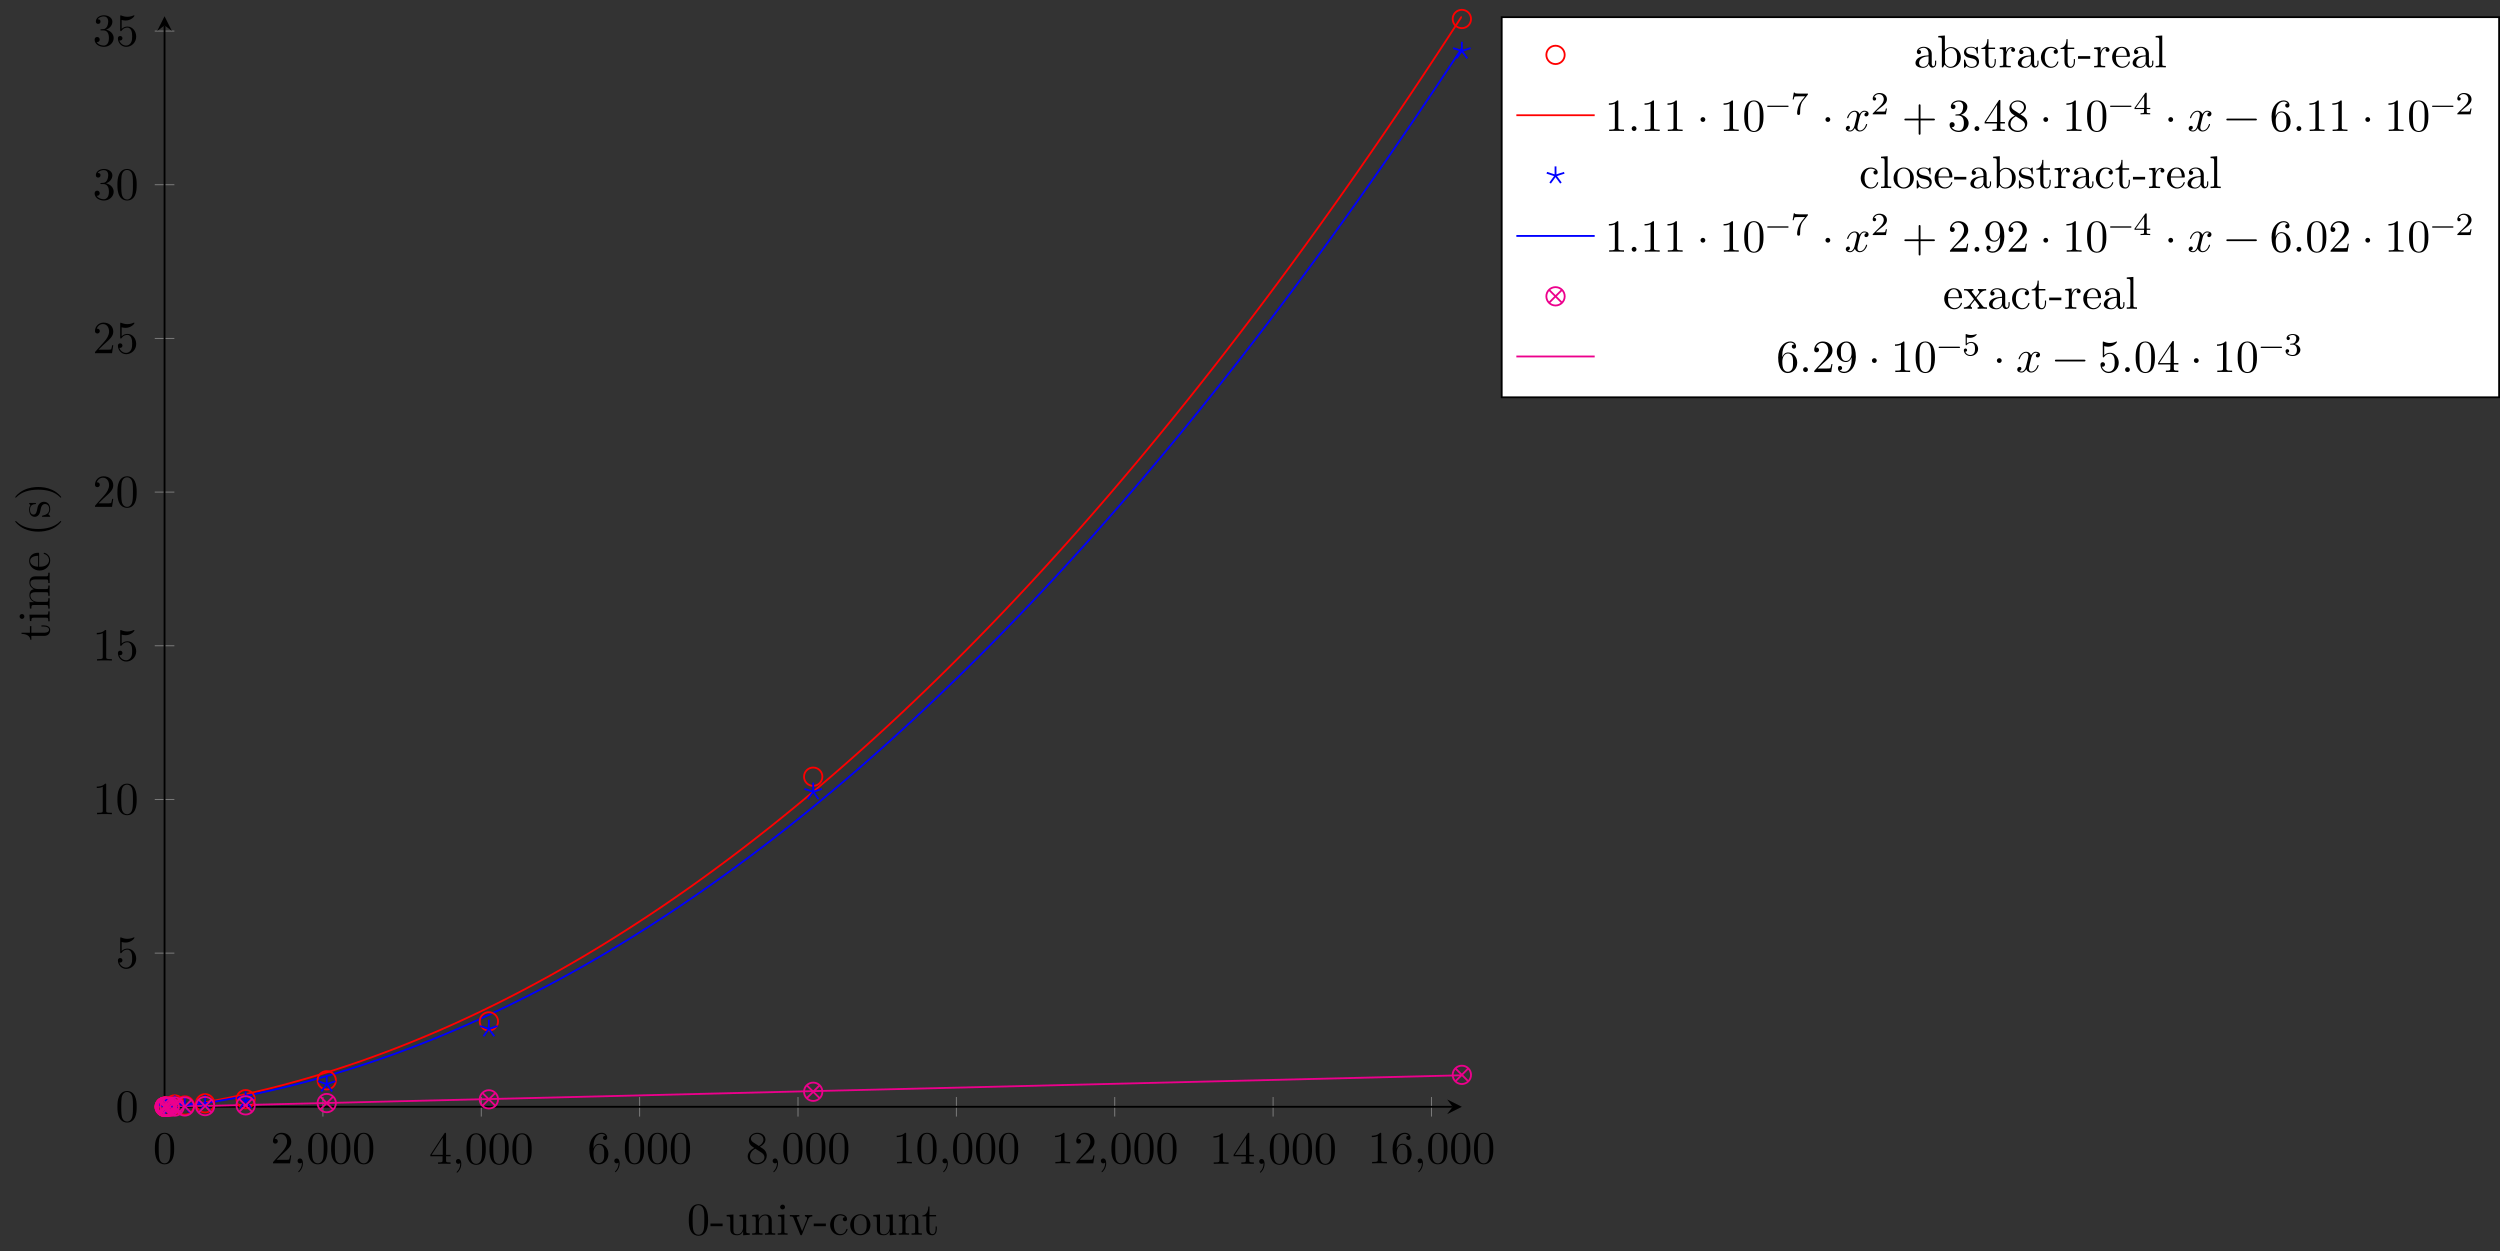 <?xml version="1.0" encoding="UTF-8"?>
<svg xmlns="http://www.w3.org/2000/svg" xmlns:xlink="http://www.w3.org/1999/xlink" width="542.849pt" height="271.657pt" viewBox="0 0 542.849 271.657" version="1.1">
<rect x="0" y="0" width="542.849" height="271.657" fill="#333333" stroke="none"/>
<defs>
<g>
<symbol overflow="visible" id="glyph0-0">
<path style="stroke:none;" d=""/>
</symbol>
<symbol overflow="visible" id="glyph0-1">
<path style="stroke:none;" d="M 4.578 -3.188 C 4.578 -3.984 4.531 -4.781 4.188 -5.516 C 3.734 -6.484 2.906 -6.641 2.5 -6.641 C 1.891 -6.641 1.172 -6.375 0.75 -5.453 C 0.438 -4.766 0.391 -3.984 0.391 -3.188 C 0.391 -2.438 0.422 -1.547 0.844 -0.781 C 1.266 0.016 2 0.219 2.484 0.219 C 3.016 0.219 3.781 0.016 4.219 -0.938 C 4.531 -1.625 4.578 -2.406 4.578 -3.188 Z M 3.766 -3.312 C 3.766 -2.562 3.766 -1.891 3.656 -1.25 C 3.5 -0.297 2.938 0 2.484 0 C 2.094 0 1.5 -0.25 1.328 -1.203 C 1.219 -1.797 1.219 -2.719 1.219 -3.312 C 1.219 -3.953 1.219 -4.609 1.297 -5.141 C 1.484 -6.328 2.234 -6.422 2.484 -6.422 C 2.812 -6.422 3.469 -6.234 3.656 -5.25 C 3.766 -4.688 3.766 -3.938 3.766 -3.312 Z M 3.766 -3.312 "/>
</symbol>
<symbol overflow="visible" id="glyph0-2">
<path style="stroke:none;" d="M 4.469 -1.734 L 4.234 -1.734 C 4.172 -1.438 4.109 -1 4 -0.844 C 3.938 -0.766 3.281 -0.766 3.062 -0.766 L 1.266 -0.766 L 2.328 -1.797 C 3.875 -3.172 4.469 -3.703 4.469 -4.703 C 4.469 -5.844 3.578 -6.641 2.359 -6.641 C 1.234 -6.641 0.5 -5.719 0.5 -4.828 C 0.5 -4.281 1 -4.281 1.031 -4.281 C 1.203 -4.281 1.547 -4.391 1.547 -4.812 C 1.547 -5.062 1.359 -5.328 1.016 -5.328 C 0.938 -5.328 0.922 -5.328 0.891 -5.312 C 1.109 -5.969 1.656 -6.328 2.234 -6.328 C 3.141 -6.328 3.562 -5.516 3.562 -4.703 C 3.562 -3.906 3.078 -3.125 2.516 -2.5 L 0.609 -0.375 C 0.5 -0.266 0.5 -0.234 0.5 0 L 4.203 0 Z M 4.469 -1.734 "/>
</symbol>
<symbol overflow="visible" id="glyph0-3">
<path style="stroke:none;" d="M 2.031 -0.016 C 2.031 -0.672 1.781 -1.062 1.391 -1.062 C 1.062 -1.062 0.859 -0.812 0.859 -0.531 C 0.859 -0.266 1.062 0 1.391 0 C 1.5 0 1.641 -0.047 1.734 -0.125 C 1.766 -0.156 1.781 -0.156 1.781 -0.156 C 1.781 -0.156 1.797 -0.156 1.797 -0.016 C 1.797 0.734 1.453 1.328 1.125 1.656 C 1.016 1.766 1.016 1.781 1.016 1.812 C 1.016 1.891 1.062 1.922 1.109 1.922 C 1.219 1.922 2.031 1.156 2.031 -0.016 Z M 2.031 -0.016 "/>
</symbol>
<symbol overflow="visible" id="glyph0-4">
<path style="stroke:none;" d="M 4.688 -1.641 L 4.688 -1.953 L 3.703 -1.953 L 3.703 -6.484 C 3.703 -6.688 3.703 -6.75 3.531 -6.75 C 3.453 -6.75 3.422 -6.75 3.344 -6.625 L 0.281 -1.953 L 0.281 -1.641 L 2.938 -1.641 L 2.938 -0.781 C 2.938 -0.422 2.906 -0.312 2.172 -0.312 L 1.969 -0.312 L 1.969 0 C 2.375 -0.031 2.891 -0.031 3.312 -0.031 C 3.734 -0.031 4.25 -0.031 4.672 0 L 4.672 -0.312 L 4.453 -0.312 C 3.719 -0.312 3.703 -0.422 3.703 -0.781 L 3.703 -1.641 Z M 2.984 -1.953 L 0.562 -1.953 L 2.984 -5.672 Z M 2.984 -1.953 "/>
</symbol>
<symbol overflow="visible" id="glyph0-5">
<path style="stroke:none;" d="M 4.562 -2.031 C 4.562 -3.297 3.672 -4.25 2.562 -4.25 C 1.891 -4.25 1.516 -3.75 1.312 -3.266 L 1.312 -3.516 C 1.312 -6.031 2.547 -6.391 3.062 -6.391 C 3.297 -6.391 3.719 -6.328 3.938 -5.984 C 3.781 -5.984 3.391 -5.984 3.391 -5.547 C 3.391 -5.234 3.625 -5.078 3.844 -5.078 C 4 -5.078 4.312 -5.172 4.312 -5.562 C 4.312 -6.156 3.875 -6.641 3.047 -6.641 C 1.766 -6.641 0.422 -5.359 0.422 -3.156 C 0.422 -0.484 1.578 0.219 2.5 0.219 C 3.609 0.219 4.562 -0.719 4.562 -2.031 Z M 3.656 -2.047 C 3.656 -1.562 3.656 -1.062 3.484 -0.703 C 3.188 -0.109 2.734 -0.062 2.5 -0.062 C 1.875 -0.062 1.578 -0.656 1.516 -0.812 C 1.328 -1.281 1.328 -2.078 1.328 -2.25 C 1.328 -3.031 1.656 -4.031 2.547 -4.031 C 2.719 -4.031 3.172 -4.031 3.484 -3.406 C 3.656 -3.047 3.656 -2.531 3.656 -2.047 Z M 3.656 -2.047 "/>
</symbol>
<symbol overflow="visible" id="glyph0-6">
<path style="stroke:none;" d="M 4.562 -1.672 C 4.562 -2.031 4.453 -2.484 4.062 -2.906 C 3.875 -3.109 3.719 -3.203 3.078 -3.609 C 3.797 -3.984 4.281 -4.5 4.281 -5.156 C 4.281 -6.078 3.406 -6.641 2.5 -6.641 C 1.5 -6.641 0.688 -5.906 0.688 -4.969 C 0.688 -4.797 0.703 -4.344 1.125 -3.875 C 1.234 -3.766 1.609 -3.516 1.859 -3.344 C 1.281 -3.047 0.422 -2.5 0.422 -1.5 C 0.422 -0.453 1.438 0.219 2.484 0.219 C 3.609 0.219 4.562 -0.609 4.562 -1.672 Z M 3.844 -5.156 C 3.844 -4.578 3.453 -4.109 2.859 -3.766 L 1.625 -4.562 C 1.172 -4.859 1.125 -5.188 1.125 -5.359 C 1.125 -5.969 1.781 -6.391 2.484 -6.391 C 3.203 -6.391 3.844 -5.875 3.844 -5.156 Z M 4.062 -1.312 C 4.062 -0.578 3.312 -0.062 2.5 -0.062 C 1.641 -0.062 0.922 -0.672 0.922 -1.5 C 0.922 -2.078 1.234 -2.719 2.078 -3.188 L 3.312 -2.406 C 3.594 -2.219 4.062 -1.922 4.062 -1.312 Z M 4.062 -1.312 "/>
</symbol>
<symbol overflow="visible" id="glyph0-7">
<path style="stroke:none;" d="M 4.172 0 L 4.172 -0.312 L 3.859 -0.312 C 2.953 -0.312 2.938 -0.422 2.938 -0.781 L 2.938 -6.375 C 2.938 -6.625 2.938 -6.641 2.703 -6.641 C 2.078 -6 1.203 -6 0.891 -6 L 0.891 -5.688 C 1.094 -5.688 1.672 -5.688 2.188 -5.953 L 2.188 -0.781 C 2.188 -0.422 2.156 -0.312 1.266 -0.312 L 0.953 -0.312 L 0.953 0 C 1.297 -0.031 2.156 -0.031 2.562 -0.031 C 2.953 -0.031 3.828 -0.031 4.172 0 Z M 4.172 0 "/>
</symbol>
<symbol overflow="visible" id="glyph0-8">
<path style="stroke:none;" d="M 4.469 -2 C 4.469 -3.188 3.656 -4.188 2.578 -4.188 C 2.109 -4.188 1.672 -4.031 1.312 -3.672 L 1.312 -5.625 C 1.516 -5.562 1.844 -5.5 2.156 -5.5 C 3.391 -5.5 4.094 -6.406 4.094 -6.531 C 4.094 -6.594 4.062 -6.641 3.984 -6.641 C 3.984 -6.641 3.953 -6.641 3.906 -6.609 C 3.703 -6.516 3.219 -6.312 2.547 -6.312 C 2.156 -6.312 1.688 -6.391 1.219 -6.594 C 1.141 -6.625 1.109 -6.625 1.109 -6.625 C 1 -6.625 1 -6.547 1 -6.391 L 1 -3.438 C 1 -3.266 1 -3.188 1.141 -3.188 C 1.219 -3.188 1.234 -3.203 1.281 -3.266 C 1.391 -3.422 1.75 -3.969 2.562 -3.969 C 3.078 -3.969 3.328 -3.516 3.406 -3.328 C 3.562 -2.953 3.594 -2.578 3.594 -2.078 C 3.594 -1.719 3.594 -1.125 3.344 -0.703 C 3.109 -0.312 2.734 -0.062 2.281 -0.062 C 1.562 -0.062 0.984 -0.594 0.812 -1.172 C 0.844 -1.172 0.875 -1.156 0.984 -1.156 C 1.312 -1.156 1.484 -1.406 1.484 -1.641 C 1.484 -1.891 1.312 -2.141 0.984 -2.141 C 0.844 -2.141 0.5 -2.062 0.5 -1.609 C 0.5 -0.75 1.188 0.219 2.297 0.219 C 3.453 0.219 4.469 -0.734 4.469 -2 Z M 4.469 -2 "/>
</symbol>
<symbol overflow="visible" id="glyph0-9">
<path style="stroke:none;" d="M 4.562 -1.703 C 4.562 -2.516 3.922 -3.297 2.891 -3.516 C 3.703 -3.781 4.281 -4.469 4.281 -5.266 C 4.281 -6.078 3.406 -6.641 2.453 -6.641 C 1.453 -6.641 0.688 -6.047 0.688 -5.281 C 0.688 -4.953 0.906 -4.766 1.203 -4.766 C 1.5 -4.766 1.703 -4.984 1.703 -5.281 C 1.703 -5.766 1.234 -5.766 1.094 -5.766 C 1.391 -6.266 2.047 -6.391 2.406 -6.391 C 2.828 -6.391 3.375 -6.172 3.375 -5.281 C 3.375 -5.156 3.344 -4.578 3.094 -4.141 C 2.797 -3.656 2.453 -3.625 2.203 -3.625 C 2.125 -3.609 1.891 -3.594 1.812 -3.594 C 1.734 -3.578 1.672 -3.562 1.672 -3.469 C 1.672 -3.359 1.734 -3.359 1.906 -3.359 L 2.344 -3.359 C 3.156 -3.359 3.531 -2.688 3.531 -1.703 C 3.531 -0.344 2.844 -0.062 2.406 -0.062 C 1.969 -0.062 1.219 -0.234 0.875 -0.812 C 1.219 -0.766 1.531 -0.984 1.531 -1.359 C 1.531 -1.719 1.266 -1.922 0.984 -1.922 C 0.734 -1.922 0.422 -1.781 0.422 -1.344 C 0.422 -0.438 1.344 0.219 2.438 0.219 C 3.656 0.219 4.562 -0.688 4.562 -1.703 Z M 4.562 -1.703 "/>
</symbol>
<symbol overflow="visible" id="glyph0-10">
<path style="stroke:none;" d="M 1.906 -0.531 C 1.906 -0.812 1.672 -1.062 1.391 -1.062 C 1.094 -1.062 0.859 -0.812 0.859 -0.531 C 0.859 -0.234 1.094 0 1.391 0 C 1.672 0 1.906 -0.234 1.906 -0.531 Z M 1.906 -0.531 "/>
</symbol>
<symbol overflow="visible" id="glyph0-11">
<path style="stroke:none;" d="M 1.906 -2.5 C 1.906 -2.781 1.672 -3.016 1.391 -3.016 C 1.094 -3.016 0.859 -2.781 0.859 -2.5 C 0.859 -2.203 1.094 -1.969 1.391 -1.969 C 1.672 -1.969 1.906 -2.203 1.906 -2.5 Z M 1.906 -2.5 "/>
</symbol>
<symbol overflow="visible" id="glyph0-12">
<path style="stroke:none;" d="M 5.25 -3.75 C 5.25 -4.266 4.672 -4.406 4.328 -4.406 C 3.75 -4.406 3.406 -3.875 3.281 -3.656 C 3.031 -4.312 2.5 -4.406 2.203 -4.406 C 1.172 -4.406 0.594 -3.125 0.594 -2.875 C 0.594 -2.766 0.719 -2.766 0.719 -2.766 C 0.797 -2.766 0.828 -2.797 0.844 -2.875 C 1.188 -3.938 1.844 -4.188 2.188 -4.188 C 2.375 -4.188 2.719 -4.094 2.719 -3.516 C 2.719 -3.203 2.547 -2.547 2.188 -1.141 C 2.031 -0.531 1.672 -0.109 1.234 -0.109 C 1.172 -0.109 0.953 -0.109 0.734 -0.234 C 0.984 -0.297 1.203 -0.5 1.203 -0.781 C 1.203 -1.047 0.984 -1.125 0.844 -1.125 C 0.531 -1.125 0.297 -0.875 0.297 -0.547 C 0.297 -0.094 0.781 0.109 1.219 0.109 C 1.891 0.109 2.25 -0.594 2.266 -0.641 C 2.391 -0.281 2.75 0.109 3.344 0.109 C 4.375 0.109 4.938 -1.172 4.938 -1.422 C 4.938 -1.531 4.859 -1.531 4.828 -1.531 C 4.734 -1.531 4.719 -1.484 4.688 -1.422 C 4.359 -0.344 3.688 -0.109 3.375 -0.109 C 2.984 -0.109 2.828 -0.422 2.828 -0.766 C 2.828 -0.984 2.875 -1.203 2.984 -1.641 L 3.328 -3.016 C 3.391 -3.266 3.625 -4.188 4.312 -4.188 C 4.359 -4.188 4.609 -4.188 4.812 -4.062 C 4.531 -4 4.344 -3.766 4.344 -3.516 C 4.344 -3.359 4.453 -3.172 4.719 -3.172 C 4.938 -3.172 5.25 -3.344 5.25 -3.75 Z M 5.25 -3.75 "/>
</symbol>
<symbol overflow="visible" id="glyph0-13">
<path style="stroke:none;" d="M 7.203 -2.5 C 7.203 -2.609 7.109 -2.688 7 -2.688 L 4.078 -2.688 L 4.078 -5.609 C 4.078 -5.719 3.984 -5.812 3.875 -5.812 C 3.766 -5.812 3.672 -5.719 3.672 -5.609 L 3.672 -2.688 L 0.75 -2.688 C 0.641 -2.688 0.562 -2.609 0.562 -2.5 C 0.562 -2.375 0.641 -2.297 0.75 -2.297 L 3.672 -2.297 L 3.672 0.625 C 3.672 0.734 3.766 0.828 3.875 0.828 C 3.984 0.828 4.078 0.734 4.078 0.625 L 4.078 -2.297 L 7 -2.297 C 7.109 -2.297 7.203 -2.375 7.203 -2.5 Z M 7.203 -2.5 "/>
</symbol>
<symbol overflow="visible" id="glyph0-14">
<path style="stroke:none;" d="M 7.203 -2.5 C 7.203 -2.609 7.109 -2.688 7 -2.688 L 0.75 -2.688 C 0.641 -2.688 0.562 -2.609 0.562 -2.5 C 0.562 -2.375 0.641 -2.297 0.75 -2.297 L 7 -2.297 C 7.109 -2.297 7.203 -2.375 7.203 -2.5 Z M 7.203 -2.5 "/>
</symbol>
<symbol overflow="visible" id="glyph0-15">
<path style="stroke:none;" d="M 4.562 -3.281 C 4.562 -5.969 3.406 -6.641 2.516 -6.641 C 1.969 -6.641 1.484 -6.453 1.062 -6.016 C 0.641 -5.562 0.422 -5.141 0.422 -4.391 C 0.422 -3.156 1.297 -2.172 2.406 -2.172 C 3.016 -2.172 3.422 -2.594 3.656 -3.172 L 3.656 -2.844 C 3.656 -0.516 2.625 -0.062 2.047 -0.062 C 1.875 -0.062 1.328 -0.078 1.062 -0.422 C 1.5 -0.422 1.578 -0.703 1.578 -0.875 C 1.578 -1.188 1.344 -1.328 1.125 -1.328 C 0.969 -1.328 0.672 -1.25 0.672 -0.859 C 0.672 -0.188 1.203 0.219 2.047 0.219 C 3.344 0.219 4.562 -1.141 4.562 -3.281 Z M 3.641 -4.203 C 3.641 -3.375 3.297 -2.406 2.422 -2.406 C 2.266 -2.406 1.797 -2.406 1.5 -3.031 C 1.312 -3.406 1.312 -3.891 1.312 -4.391 C 1.312 -4.922 1.312 -5.391 1.531 -5.766 C 1.797 -6.266 2.172 -6.391 2.516 -6.391 C 2.984 -6.391 3.312 -6.047 3.484 -5.609 C 3.594 -5.281 3.641 -4.656 3.641 -4.203 Z M 3.641 -4.203 "/>
</symbol>
<symbol overflow="visible" id="glyph1-0">
<path style="stroke:none;" d=""/>
</symbol>
<symbol overflow="visible" id="glyph1-1">
<path style="stroke:none;" d="M 4.578 -3.188 C 4.578 -3.984 4.531 -4.781 4.188 -5.516 C 3.734 -6.484 2.906 -6.641 2.5 -6.641 C 1.891 -6.641 1.172 -6.375 0.75 -5.453 C 0.438 -4.766 0.391 -3.984 0.391 -3.188 C 0.391 -2.438 0.422 -1.547 0.844 -0.781 C 1.266 0.016 2 0.219 2.484 0.219 C 3.016 0.219 3.781 0.016 4.219 -0.938 C 4.531 -1.625 4.578 -2.406 4.578 -3.188 Z M 3.766 -3.312 C 3.766 -2.562 3.766 -1.891 3.656 -1.25 C 3.5 -0.297 2.938 0 2.484 0 C 2.094 0 1.5 -0.25 1.328 -1.203 C 1.219 -1.797 1.219 -2.719 1.219 -3.312 C 1.219 -3.953 1.219 -4.609 1.297 -5.141 C 1.484 -6.328 2.234 -6.422 2.484 -6.422 C 2.812 -6.422 3.469 -6.234 3.656 -5.25 C 3.766 -4.688 3.766 -3.938 3.766 -3.312 Z M 3.766 -3.312 "/>
</symbol>
<symbol overflow="visible" id="glyph1-2">
<path style="stroke:none;" d="M 2.75 -1.859 L 2.75 -2.438 L 0.109 -2.438 L 0.109 -1.859 Z M 2.75 -1.859 "/>
</symbol>
<symbol overflow="visible" id="glyph1-3">
<path style="stroke:none;" d="M 5.328 0 L 5.328 -0.312 C 4.641 -0.312 4.562 -0.375 4.562 -0.875 L 4.562 -4.406 L 3.094 -4.297 L 3.094 -3.984 C 3.781 -3.984 3.875 -3.922 3.875 -3.422 L 3.875 -1.656 C 3.875 -0.781 3.391 -0.109 2.656 -0.109 C 1.828 -0.109 1.781 -0.578 1.781 -1.094 L 1.781 -4.406 L 0.312 -4.297 L 0.312 -3.984 C 1.094 -3.984 1.094 -3.953 1.094 -3.078 L 1.094 -1.578 C 1.094 -0.797 1.094 0.109 2.609 0.109 C 3.172 0.109 3.609 -0.172 3.891 -0.781 L 3.891 0.109 Z M 5.328 0 "/>
</symbol>
<symbol overflow="visible" id="glyph1-4">
<path style="stroke:none;" d="M 5.328 0 L 5.328 -0.312 C 4.812 -0.312 4.562 -0.312 4.562 -0.609 L 4.562 -2.516 C 4.562 -3.375 4.562 -3.672 4.25 -4.031 C 4.109 -4.203 3.781 -4.406 3.203 -4.406 C 2.469 -4.406 2 -3.984 1.719 -3.359 L 1.719 -4.406 L 0.312 -4.297 L 0.312 -3.984 C 1.016 -3.984 1.094 -3.922 1.094 -3.422 L 1.094 -0.75 C 1.094 -0.312 0.984 -0.312 0.312 -0.312 L 0.312 0 L 1.453 -0.031 L 2.562 0 L 2.562 -0.312 C 1.891 -0.312 1.781 -0.312 1.781 -0.75 L 1.781 -2.594 C 1.781 -3.625 2.5 -4.188 3.125 -4.188 C 3.766 -4.188 3.875 -3.656 3.875 -3.078 L 3.875 -0.75 C 3.875 -0.312 3.766 -0.312 3.094 -0.312 L 3.094 0 L 4.219 -0.031 Z M 5.328 0 "/>
</symbol>
<symbol overflow="visible" id="glyph1-5">
<path style="stroke:none;" d="M 2.469 0 L 2.469 -0.312 C 1.797 -0.312 1.766 -0.359 1.766 -0.75 L 1.766 -4.406 L 0.375 -4.297 L 0.375 -3.984 C 1.016 -3.984 1.109 -3.922 1.109 -3.438 L 1.109 -0.75 C 1.109 -0.312 1 -0.312 0.328 -0.312 L 0.328 0 L 1.422 -0.031 C 1.781 -0.031 2.125 -0.016 2.469 0 Z M 1.906 -6.016 C 1.906 -6.297 1.688 -6.547 1.391 -6.547 C 1.047 -6.547 0.844 -6.266 0.844 -6.016 C 0.844 -5.75 1.078 -5.5 1.375 -5.5 C 1.719 -5.5 1.906 -5.766 1.906 -6.016 Z M 1.906 -6.016 "/>
</symbol>
<symbol overflow="visible" id="glyph1-6">
<path style="stroke:none;" d="M 5.062 -3.984 L 5.062 -4.297 C 4.828 -4.281 4.547 -4.266 4.312 -4.266 L 3.453 -4.297 L 3.453 -3.984 C 3.812 -3.984 3.922 -3.75 3.922 -3.562 C 3.922 -3.469 3.906 -3.422 3.875 -3.312 L 2.844 -0.781 L 1.734 -3.562 C 1.672 -3.688 1.672 -3.734 1.672 -3.734 C 1.672 -3.984 2.062 -3.984 2.25 -3.984 L 2.25 -4.297 L 1.156 -4.266 C 0.891 -4.266 0.484 -4.281 0.188 -4.297 L 0.188 -3.984 C 0.812 -3.984 0.859 -3.922 0.984 -3.625 L 2.422 -0.078 C 2.484 0.062 2.5 0.109 2.625 0.109 C 2.766 0.109 2.797 0.016 2.844 -0.078 L 4.141 -3.312 C 4.234 -3.547 4.406 -3.984 5.062 -3.984 Z M 5.062 -3.984 "/>
</symbol>
<symbol overflow="visible" id="glyph1-7">
<path style="stroke:none;" d="M 4.141 -1.188 C 4.141 -1.281 4.031 -1.281 4 -1.281 C 3.922 -1.281 3.891 -1.25 3.875 -1.188 C 3.594 -0.266 2.938 -0.141 2.578 -0.141 C 2.047 -0.141 1.172 -0.562 1.172 -2.172 C 1.172 -3.797 1.984 -4.219 2.516 -4.219 C 2.609 -4.219 3.234 -4.203 3.578 -3.844 C 3.172 -3.812 3.109 -3.516 3.109 -3.391 C 3.109 -3.125 3.297 -2.938 3.562 -2.938 C 3.828 -2.938 4.031 -3.094 4.031 -3.406 C 4.031 -4.078 3.266 -4.469 2.5 -4.469 C 1.25 -4.469 0.344 -3.391 0.344 -2.156 C 0.344 -0.875 1.328 0.109 2.484 0.109 C 3.812 0.109 4.141 -1.094 4.141 -1.188 Z M 4.141 -1.188 "/>
</symbol>
<symbol overflow="visible" id="glyph1-8">
<path style="stroke:none;" d="M 4.688 -2.141 C 4.688 -3.406 3.703 -4.469 2.5 -4.469 C 1.25 -4.469 0.281 -3.375 0.281 -2.141 C 0.281 -0.844 1.312 0.109 2.484 0.109 C 3.688 0.109 4.688 -0.875 4.688 -2.141 Z M 3.875 -2.219 C 3.875 -1.859 3.875 -1.312 3.656 -0.875 C 3.422 -0.422 2.984 -0.141 2.5 -0.141 C 2.062 -0.141 1.625 -0.344 1.359 -0.812 C 1.109 -1.25 1.109 -1.859 1.109 -2.219 C 1.109 -2.609 1.109 -3.141 1.344 -3.578 C 1.609 -4.031 2.078 -4.25 2.484 -4.25 C 2.922 -4.25 3.344 -4.031 3.609 -3.594 C 3.875 -3.172 3.875 -2.594 3.875 -2.219 Z M 3.875 -2.219 "/>
</symbol>
<symbol overflow="visible" id="glyph1-9">
<path style="stroke:none;" d="M 3.312 -1.234 L 3.312 -1.797 L 3.062 -1.797 L 3.062 -1.25 C 3.062 -0.516 2.766 -0.141 2.391 -0.141 C 1.719 -0.141 1.719 -1.047 1.719 -1.219 L 1.719 -3.984 L 3.156 -3.984 L 3.156 -4.297 L 1.719 -4.297 L 1.719 -6.125 L 1.469 -6.125 C 1.469 -5.312 1.172 -4.25 0.188 -4.203 L 0.188 -3.984 L 1.031 -3.984 L 1.031 -1.234 C 1.031 -0.016 1.969 0.109 2.328 0.109 C 3.031 0.109 3.312 -0.594 3.312 -1.234 Z M 3.312 -1.234 "/>
</symbol>
<symbol overflow="visible" id="glyph1-10">
<path style="stroke:none;" d="M 4.812 -0.891 L 4.812 -1.453 L 4.562 -1.453 L 4.562 -0.891 C 4.562 -0.312 4.312 -0.25 4.203 -0.25 C 3.875 -0.25 3.844 -0.703 3.844 -0.75 L 3.844 -2.734 C 3.844 -3.156 3.844 -3.547 3.484 -3.922 C 3.094 -4.312 2.594 -4.469 2.109 -4.469 C 1.297 -4.469 0.609 -4 0.609 -3.344 C 0.609 -3.047 0.812 -2.875 1.062 -2.875 C 1.344 -2.875 1.531 -3.078 1.531 -3.328 C 1.531 -3.453 1.469 -3.781 1.016 -3.781 C 1.281 -4.141 1.781 -4.25 2.094 -4.25 C 2.578 -4.25 3.156 -3.859 3.156 -2.969 L 3.156 -2.609 C 2.641 -2.578 1.938 -2.547 1.312 -2.25 C 0.562 -1.906 0.312 -1.391 0.312 -0.953 C 0.312 -0.141 1.281 0.109 1.906 0.109 C 2.578 0.109 3.031 -0.297 3.219 -0.75 C 3.266 -0.359 3.531 0.062 4 0.062 C 4.203 0.062 4.812 -0.078 4.812 -0.891 Z M 3.156 -1.391 C 3.156 -0.453 2.438 -0.109 1.984 -0.109 C 1.5 -0.109 1.094 -0.453 1.094 -0.953 C 1.094 -1.5 1.5 -2.328 3.156 -2.391 Z M 3.156 -1.391 "/>
</symbol>
<symbol overflow="visible" id="glyph1-11">
<path style="stroke:none;" d="M 5.188 -2.156 C 5.188 -3.422 4.219 -4.406 3.078 -4.406 C 2.297 -4.406 1.875 -3.938 1.719 -3.766 L 1.719 -6.922 L 0.281 -6.812 L 0.281 -6.5 C 0.984 -6.5 1.062 -6.438 1.062 -5.938 L 1.062 0 L 1.312 0 L 1.672 -0.625 C 1.812 -0.391 2.234 0.109 2.969 0.109 C 4.156 0.109 5.188 -0.875 5.188 -2.156 Z M 4.359 -2.156 C 4.359 -1.797 4.344 -1.203 4.062 -0.75 C 3.844 -0.438 3.469 -0.109 2.938 -0.109 C 2.484 -0.109 2.125 -0.344 1.891 -0.719 C 1.75 -0.922 1.75 -0.953 1.75 -1.141 L 1.75 -3.188 C 1.75 -3.375 1.75 -3.391 1.859 -3.547 C 2.25 -4.109 2.797 -4.188 3.031 -4.188 C 3.484 -4.188 3.844 -3.922 4.078 -3.547 C 4.344 -3.141 4.359 -2.578 4.359 -2.156 Z M 4.359 -2.156 "/>
</symbol>
<symbol overflow="visible" id="glyph1-12">
<path style="stroke:none;" d="M 3.594 -1.281 C 3.594 -1.797 3.297 -2.109 3.172 -2.219 C 2.844 -2.547 2.453 -2.625 2.031 -2.703 C 1.469 -2.812 0.812 -2.938 0.812 -3.516 C 0.812 -3.875 1.062 -4.281 1.922 -4.281 C 3.016 -4.281 3.078 -3.375 3.094 -3.078 C 3.094 -2.984 3.203 -2.984 3.203 -2.984 C 3.344 -2.984 3.344 -3.031 3.344 -3.219 L 3.344 -4.234 C 3.344 -4.391 3.344 -4.469 3.234 -4.469 C 3.188 -4.469 3.156 -4.469 3.031 -4.344 C 3 -4.312 2.906 -4.219 2.859 -4.188 C 2.484 -4.469 2.078 -4.469 1.922 -4.469 C 0.703 -4.469 0.328 -3.797 0.328 -3.234 C 0.328 -2.891 0.484 -2.609 0.75 -2.391 C 1.078 -2.141 1.359 -2.078 2.078 -1.938 C 2.297 -1.891 3.109 -1.734 3.109 -1.016 C 3.109 -0.516 2.766 -0.109 1.984 -0.109 C 1.141 -0.109 0.781 -0.672 0.594 -1.531 C 0.562 -1.656 0.562 -1.688 0.453 -1.688 C 0.328 -1.688 0.328 -1.625 0.328 -1.453 L 0.328 -0.125 C 0.328 0.047 0.328 0.109 0.438 0.109 C 0.484 0.109 0.5 0.094 0.688 -0.094 C 0.703 -0.109 0.703 -0.125 0.891 -0.312 C 1.328 0.094 1.781 0.109 1.984 0.109 C 3.125 0.109 3.594 -0.562 3.594 -1.281 Z M 3.594 -1.281 "/>
</symbol>
<symbol overflow="visible" id="glyph1-13">
<path style="stroke:none;" d="M 3.625 -3.797 C 3.625 -4.109 3.312 -4.406 2.891 -4.406 C 2.156 -4.406 1.797 -3.734 1.672 -3.312 L 1.672 -4.406 L 0.281 -4.297 L 0.281 -3.984 C 0.984 -3.984 1.062 -3.922 1.062 -3.422 L 1.062 -0.75 C 1.062 -0.312 0.953 -0.312 0.281 -0.312 L 0.281 0 L 1.422 -0.031 C 1.812 -0.031 2.281 -0.031 2.688 0 L 2.688 -0.312 L 2.469 -0.312 C 1.734 -0.312 1.719 -0.422 1.719 -0.781 L 1.719 -2.312 C 1.719 -3.297 2.141 -4.188 2.891 -4.188 C 2.953 -4.188 2.984 -4.188 3 -4.172 C 2.969 -4.172 2.766 -4.047 2.766 -3.781 C 2.766 -3.516 2.984 -3.359 3.203 -3.359 C 3.375 -3.359 3.625 -3.484 3.625 -3.797 Z M 3.625 -3.797 "/>
</symbol>
<symbol overflow="visible" id="glyph1-14">
<path style="stroke:none;" d="M 4.141 -1.188 C 4.141 -1.281 4.062 -1.312 4 -1.312 C 3.922 -1.312 3.891 -1.25 3.875 -1.172 C 3.531 -0.141 2.625 -0.141 2.531 -0.141 C 2.031 -0.141 1.641 -0.438 1.406 -0.812 C 1.109 -1.281 1.109 -1.938 1.109 -2.297 L 3.891 -2.297 C 4.109 -2.297 4.141 -2.297 4.141 -2.516 C 4.141 -3.5 3.594 -4.469 2.359 -4.469 C 1.203 -4.469 0.281 -3.438 0.281 -2.188 C 0.281 -0.859 1.328 0.109 2.469 0.109 C 3.688 0.109 4.141 -1 4.141 -1.188 Z M 3.484 -2.516 L 1.109 -2.516 C 1.172 -4 2.016 -4.25 2.359 -4.25 C 3.375 -4.25 3.484 -2.906 3.484 -2.516 Z M 3.484 -2.516 "/>
</symbol>
<symbol overflow="visible" id="glyph1-15">
<path style="stroke:none;" d="M 2.547 0 L 2.547 -0.312 C 1.875 -0.312 1.766 -0.312 1.766 -0.75 L 1.766 -6.922 L 0.328 -6.812 L 0.328 -6.5 C 1.031 -6.5 1.109 -6.438 1.109 -5.938 L 1.109 -0.75 C 1.109 -0.312 1 -0.312 0.328 -0.312 L 0.328 0 L 1.438 -0.031 Z M 2.547 0 "/>
</symbol>
<symbol overflow="visible" id="glyph1-16">
<path style="stroke:none;" d="M 5.141 0 L 5.141 -0.312 C 4.609 -0.312 4.422 -0.328 4.203 -0.625 L 2.859 -2.344 C 3.156 -2.719 3.531 -3.203 3.781 -3.469 C 4.094 -3.828 4.5 -3.984 4.969 -3.984 L 4.969 -4.297 C 4.703 -4.281 4.406 -4.266 4.141 -4.266 C 3.844 -4.266 3.312 -4.281 3.188 -4.297 L 3.188 -3.984 C 3.406 -3.969 3.484 -3.844 3.484 -3.672 C 3.484 -3.516 3.375 -3.391 3.328 -3.328 L 2.719 -2.547 L 1.938 -3.562 C 1.844 -3.656 1.844 -3.672 1.844 -3.734 C 1.844 -3.891 2 -3.984 2.188 -3.984 L 2.188 -4.297 L 1.109 -4.266 C 0.906 -4.266 0.438 -4.281 0.172 -4.297 L 0.172 -3.984 C 0.875 -3.984 0.875 -3.984 1.344 -3.375 L 2.328 -2.094 C 1.859 -1.5 1.859 -1.469 1.391 -0.906 C 0.922 -0.328 0.328 -0.312 0.125 -0.312 L 0.125 0 C 0.375 -0.016 0.688 -0.031 0.953 -0.031 L 1.891 0 L 1.891 -0.312 C 1.672 -0.344 1.609 -0.469 1.609 -0.625 C 1.609 -0.844 1.891 -1.172 2.5 -1.891 L 3.266 -0.891 C 3.344 -0.781 3.469 -0.625 3.469 -0.562 C 3.469 -0.469 3.375 -0.312 3.109 -0.312 L 3.109 0 L 4.188 -0.031 C 4.453 -0.031 4.844 -0.016 5.141 0 Z M 5.141 0 "/>
</symbol>
<symbol overflow="visible" id="glyph2-0">
<path style="stroke:none;" d=""/>
</symbol>
<symbol overflow="visible" id="glyph2-1">
<path style="stroke:none;" d="M -1.234 -3.312 L -1.797 -3.312 L -1.797 -3.062 L -1.25 -3.062 C -0.516 -3.062 -0.141 -2.766 -0.141 -2.391 C -0.141 -1.719 -1.047 -1.719 -1.219 -1.719 L -3.984 -1.719 L -3.984 -3.156 L -4.297 -3.156 L -4.297 -1.719 L -6.125 -1.719 L -6.125 -1.469 C -5.312 -1.469 -4.25 -1.172 -4.203 -0.188 L -3.984 -0.188 L -3.984 -1.031 L -1.234 -1.031 C -0.016 -1.031 0.109 -1.969 0.109 -2.328 C 0.109 -3.031 -0.594 -3.312 -1.234 -3.312 Z M -1.234 -3.312 "/>
</symbol>
<symbol overflow="visible" id="glyph2-2">
<path style="stroke:none;" d="M 0 -2.469 L -0.312 -2.469 C -0.312 -1.797 -0.359 -1.766 -0.75 -1.766 L -4.406 -1.766 L -4.297 -0.375 L -3.984 -0.375 C -3.984 -1.016 -3.922 -1.109 -3.438 -1.109 L -0.75 -1.109 C -0.312 -1.109 -0.312 -1 -0.312 -0.328 L 0 -0.328 L -0.031 -1.422 C -0.031 -1.781 -0.016 -2.125 0 -2.469 Z M -6.016 -1.906 C -6.297 -1.906 -6.547 -1.688 -6.547 -1.391 C -6.547 -1.047 -6.266 -0.844 -6.016 -0.844 C -5.75 -0.844 -5.5 -1.078 -5.5 -1.375 C -5.5 -1.719 -5.766 -1.906 -6.016 -1.906 Z M -6.016 -1.906 "/>
</symbol>
<symbol overflow="visible" id="glyph2-3">
<path style="stroke:none;" d="M 0 -8.109 L -0.312 -8.109 C -0.312 -7.594 -0.312 -7.344 -0.609 -7.328 L -2.516 -7.328 C -3.375 -7.328 -3.672 -7.328 -4.031 -7.016 C -4.203 -6.875 -4.406 -6.547 -4.406 -5.969 C -4.406 -5.141 -3.812 -4.688 -3.422 -4.531 C -4.297 -4.391 -4.406 -3.656 -4.406 -3.203 C -4.406 -2.469 -3.984 -2 -3.359 -1.719 L -4.406 -1.719 L -4.297 -0.312 L -3.984 -0.312 C -3.984 -1.016 -3.922 -1.094 -3.422 -1.094 L -0.75 -1.094 C -0.312 -1.094 -0.312 -0.984 -0.312 -0.312 L 0 -0.312 L -0.031 -1.453 L 0 -2.562 L -0.312 -2.562 C -0.312 -1.891 -0.312 -1.781 -0.75 -1.781 L -2.594 -1.781 C -3.625 -1.781 -4.188 -2.5 -4.188 -3.125 C -4.188 -3.766 -3.656 -3.875 -3.078 -3.875 L -0.75 -3.875 C -0.312 -3.875 -0.312 -3.766 -0.312 -3.094 L 0 -3.094 L -0.031 -4.219 L 0 -5.328 L -0.312 -5.328 C -0.312 -4.672 -0.312 -4.562 -0.75 -4.562 L -2.594 -4.562 C -3.625 -4.562 -4.188 -5.266 -4.188 -5.906 C -4.188 -6.531 -3.656 -6.641 -3.078 -6.641 L -0.75 -6.641 C -0.312 -6.641 -0.312 -6.531 -0.312 -5.859 L 0 -5.859 L -0.031 -6.984 Z M 0 -8.109 "/>
</symbol>
<symbol overflow="visible" id="glyph2-4">
<path style="stroke:none;" d="M -1.188 -4.141 C -1.281 -4.141 -1.312 -4.062 -1.312 -4 C -1.312 -3.922 -1.25 -3.891 -1.172 -3.875 C -0.141 -3.531 -0.141 -2.625 -0.141 -2.531 C -0.141 -2.031 -0.438 -1.641 -0.812 -1.406 C -1.281 -1.109 -1.938 -1.109 -2.297 -1.109 L -2.297 -3.891 C -2.297 -4.109 -2.297 -4.141 -2.516 -4.141 C -3.5 -4.141 -4.469 -3.594 -4.469 -2.359 C -4.469 -1.203 -3.438 -0.281 -2.188 -0.281 C -0.859 -0.281 0.109 -1.328 0.109 -2.469 C 0.109 -3.688 -1 -4.141 -1.188 -4.141 Z M -2.516 -3.484 L -2.516 -1.109 C -4 -1.172 -4.25 -2.016 -4.25 -2.359 C -4.25 -3.375 -2.906 -3.484 -2.516 -3.484 Z M -2.516 -3.484 "/>
</symbol>
<symbol overflow="visible" id="glyph2-5">
<path style="stroke:none;" d="M 2.391 -3.297 C 2.359 -3.297 2.344 -3.297 2.172 -3.125 C 0.922 -1.891 -0.969 -1.562 -2.5 -1.562 C -4.234 -1.562 -5.969 -1.938 -7.203 -3.172 C -7.328 -3.297 -7.344 -3.297 -7.375 -3.297 C -7.453 -3.297 -7.484 -3.266 -7.484 -3.203 C -7.484 -3.094 -6.797 -2.203 -5.531 -1.609 C -4.438 -1.109 -3.328 -0.984 -2.5 -0.984 C -1.719 -0.984 -0.516 -1.094 0.625 -1.641 C 1.844 -2.25 2.5 -3.094 2.5 -3.203 C 2.5 -3.266 2.469 -3.297 2.391 -3.297 Z M 2.391 -3.297 "/>
</symbol>
<symbol overflow="visible" id="glyph2-6">
<path style="stroke:none;" d="M -1.281 -3.594 C -1.797 -3.594 -2.109 -3.297 -2.219 -3.172 C -2.547 -2.844 -2.625 -2.453 -2.703 -2.031 C -2.812 -1.469 -2.938 -0.812 -3.516 -0.812 C -3.875 -0.812 -4.281 -1.062 -4.281 -1.922 C -4.281 -3.016 -3.375 -3.078 -3.078 -3.094 C -2.984 -3.094 -2.984 -3.203 -2.984 -3.203 C -2.984 -3.344 -3.031 -3.344 -3.219 -3.344 L -4.234 -3.344 C -4.391 -3.344 -4.469 -3.344 -4.469 -3.234 C -4.469 -3.188 -4.469 -3.156 -4.344 -3.031 C -4.312 -3 -4.219 -2.906 -4.188 -2.859 C -4.469 -2.484 -4.469 -2.078 -4.469 -1.922 C -4.469 -0.703 -3.797 -0.328 -3.234 -0.328 C -2.891 -0.328 -2.609 -0.484 -2.391 -0.75 C -2.141 -1.078 -2.078 -1.359 -1.938 -2.078 C -1.891 -2.297 -1.734 -3.109 -1.016 -3.109 C -0.516 -3.109 -0.109 -2.766 -0.109 -1.984 C -0.109 -1.141 -0.672 -0.781 -1.531 -0.594 C -1.656 -0.562 -1.688 -0.562 -1.688 -0.453 C -1.688 -0.328 -1.625 -0.328 -1.453 -0.328 L -0.125 -0.328 C 0.047 -0.328 0.109 -0.328 0.109 -0.438 C 0.109 -0.484 0.094 -0.5 -0.094 -0.688 C -0.109 -0.703 -0.125 -0.703 -0.312 -0.891 C 0.094 -1.328 0.109 -1.781 0.109 -1.984 C 0.109 -3.125 -0.562 -3.594 -1.281 -3.594 Z M -1.281 -3.594 "/>
</symbol>
<symbol overflow="visible" id="glyph2-7">
<path style="stroke:none;" d="M -2.5 -2.875 C -3.266 -2.875 -4.469 -2.766 -5.609 -2.219 C -6.828 -1.625 -7.484 -0.766 -7.484 -0.672 C -7.484 -0.609 -7.438 -0.562 -7.375 -0.562 C -7.344 -0.562 -7.328 -0.562 -7.141 -0.75 C -6.156 -1.734 -4.578 -2.297 -2.5 -2.297 C -0.781 -2.297 0.969 -1.938 2.219 -0.703 C 2.344 -0.562 2.359 -0.562 2.391 -0.562 C 2.453 -0.562 2.5 -0.609 2.5 -0.672 C 2.5 -0.766 1.812 -1.672 0.547 -2.25 C -0.547 -2.766 -1.656 -2.875 -2.5 -2.875 Z M -2.5 -2.875 "/>
</symbol>
<symbol overflow="visible" id="glyph3-0">
<path style="stroke:none;" d=""/>
</symbol>
<symbol overflow="visible" id="glyph3-1">
<path style="stroke:none;" d="M 5.047 -1.75 C 5.047 -1.828 4.984 -1.891 4.906 -1.891 L 0.531 -1.891 C 0.453 -1.891 0.391 -1.828 0.391 -1.75 C 0.391 -1.672 0.453 -1.609 0.531 -1.609 L 4.906 -1.609 C 4.984 -1.609 5.047 -1.672 5.047 -1.75 Z M 5.047 -1.75 "/>
</symbol>
<symbol overflow="visible" id="glyph3-2">
<path style="stroke:none;" d="M 3.812 -4.5 L 1.984 -4.5 C 1.703 -4.5 1.625 -4.5 1.375 -4.531 C 1 -4.547 0.984 -4.609 0.969 -4.719 L 0.734 -4.719 L 0.484 -3.234 L 0.719 -3.234 C 0.734 -3.328 0.812 -3.797 0.922 -3.859 C 0.984 -3.906 1.547 -3.906 1.641 -3.906 L 3.172 -3.906 L 2.438 -2.984 C 1.531 -1.781 1.453 -0.672 1.453 -0.266 C 1.453 -0.188 1.453 0.141 1.781 0.141 C 2.109 0.141 2.109 -0.172 2.109 -0.266 L 2.109 -0.547 C 2.109 -1.906 2.391 -2.516 2.688 -2.906 L 3.734 -4.219 C 3.812 -4.297 3.812 -4.312 3.812 -4.5 Z M 3.812 -4.5 "/>
</symbol>
<symbol overflow="visible" id="glyph3-3">
<path style="stroke:none;" d="M 3.531 -1.266 L 3.297 -1.266 C 3.266 -1.125 3.203 -0.703 3.109 -0.641 C 3.047 -0.594 2.516 -0.594 2.422 -0.594 L 1.125 -0.594 C 1.859 -1.25 2.109 -1.438 2.531 -1.766 C 3.047 -2.172 3.531 -2.609 3.531 -3.281 C 3.531 -4.125 2.781 -4.641 1.891 -4.641 C 1.031 -4.641 0.438 -4.031 0.438 -3.391 C 0.438 -3.031 0.734 -3 0.812 -3 C 0.984 -3 1.188 -3.109 1.188 -3.359 C 1.188 -3.5 1.125 -3.734 0.766 -3.734 C 0.984 -4.234 1.453 -4.391 1.781 -4.391 C 2.484 -4.391 2.844 -3.844 2.844 -3.281 C 2.844 -2.672 2.422 -2.188 2.188 -1.938 L 0.516 -0.266 C 0.438 -0.203 0.438 -0.203 0.438 0 L 3.312 0 Z M 3.531 -1.266 "/>
</symbol>
<symbol overflow="visible" id="glyph3-4">
<path style="stroke:none;" d="M 3.688 -1.141 L 3.688 -1.391 L 2.922 -1.391 L 2.922 -4.516 C 2.922 -4.656 2.922 -4.703 2.766 -4.703 C 2.688 -4.703 2.656 -4.703 2.578 -4.609 L 0.266 -1.391 L 0.266 -1.141 L 2.328 -1.141 L 2.328 -0.578 C 2.328 -0.328 2.328 -0.25 1.766 -0.25 L 1.578 -0.25 L 1.578 0 L 2.625 -0.031 L 3.672 0 L 3.672 -0.25 L 3.484 -0.25 C 2.922 -0.25 2.922 -0.328 2.922 -0.578 L 2.922 -1.141 Z M 2.375 -1.391 L 0.531 -1.391 L 2.375 -3.953 Z M 2.375 -1.391 "/>
</symbol>
<symbol overflow="visible" id="glyph3-5">
<path style="stroke:none;" d="M 3.531 -1.406 C 3.531 -2.188 2.922 -2.922 2.062 -2.922 C 1.75 -2.922 1.391 -2.844 1.078 -2.578 L 1.078 -3.891 C 1.438 -3.812 1.641 -3.812 1.766 -3.812 C 2.688 -3.812 3.234 -4.438 3.234 -4.547 C 3.234 -4.609 3.172 -4.641 3.141 -4.641 C 3.141 -4.641 3.109 -4.641 3.094 -4.609 C 2.922 -4.547 2.547 -4.422 2.031 -4.422 C 1.844 -4.422 1.469 -4.422 1.016 -4.609 C 0.938 -4.641 0.922 -4.641 0.922 -4.641 C 0.828 -4.641 0.828 -4.562 0.828 -4.453 L 0.828 -2.391 C 0.828 -2.266 0.828 -2.188 0.938 -2.188 C 1 -2.188 1.016 -2.203 1.078 -2.281 C 1.391 -2.672 1.812 -2.719 2.047 -2.719 C 2.469 -2.719 2.656 -2.391 2.703 -2.328 C 2.828 -2.109 2.859 -1.844 2.859 -1.438 C 2.859 -1.219 2.859 -0.812 2.656 -0.5 C 2.484 -0.25 2.172 -0.078 1.844 -0.078 C 1.391 -0.078 0.922 -0.328 0.734 -0.797 C 1 -0.781 1.141 -0.953 1.141 -1.141 C 1.141 -1.438 0.875 -1.5 0.797 -1.5 C 0.797 -1.5 0.438 -1.5 0.438 -1.125 C 0.438 -0.484 1.016 0.141 1.844 0.141 C 2.75 0.141 3.531 -0.531 3.531 -1.406 Z M 3.531 -1.406 "/>
</symbol>
<symbol overflow="visible" id="glyph3-6">
<path style="stroke:none;" d="M 3.594 -1.203 C 3.594 -1.75 3.141 -2.297 2.375 -2.453 C 3.109 -2.719 3.375 -3.25 3.375 -3.672 C 3.375 -4.219 2.734 -4.641 1.969 -4.641 C 1.188 -4.641 0.594 -4.266 0.594 -3.703 C 0.594 -3.469 0.75 -3.328 0.953 -3.328 C 1.172 -3.328 1.312 -3.5 1.312 -3.688 C 1.312 -3.891 1.172 -4.031 0.953 -4.047 C 1.203 -4.359 1.688 -4.438 1.938 -4.438 C 2.25 -4.438 2.703 -4.281 2.703 -3.672 C 2.703 -3.375 2.594 -3.062 2.422 -2.844 C 2.188 -2.578 1.984 -2.562 1.641 -2.547 C 1.469 -2.531 1.453 -2.531 1.422 -2.516 C 1.422 -2.516 1.344 -2.5 1.344 -2.438 C 1.344 -2.328 1.406 -2.328 1.531 -2.328 L 1.906 -2.328 C 2.453 -2.328 2.844 -1.953 2.844 -1.203 C 2.844 -0.344 2.344 -0.078 1.938 -0.078 C 1.656 -0.078 1.047 -0.156 0.75 -0.578 C 1.078 -0.594 1.156 -0.812 1.156 -0.969 C 1.156 -1.188 0.984 -1.344 0.766 -1.344 C 0.578 -1.344 0.375 -1.234 0.375 -0.938 C 0.375 -0.281 1.109 0.141 1.953 0.141 C 2.922 0.141 3.594 -0.516 3.594 -1.203 Z M 3.594 -1.203 "/>
</symbol>
</g>
<clipPath id="clip1">
  <path d="M 35.73 3.527 L 317.426 3.527 L 317.426 240.328 L 35.73 240.328 Z M 35.73 3.527 "/>
</clipPath>
<clipPath id="clip2">
  <path d="M 35.73 4 L 317.426 4 L 317.426 240.328 L 35.73 240.328 Z M 35.73 4 "/>
</clipPath>
<clipPath id="clip3">
  <path d="M 35.73 227 L 317.426 227 L 317.426 240.328 L 35.73 240.328 Z M 35.73 227 "/>
</clipPath>
<clipPath id="clip4">
  <path d="M 326 3 L 542.848 3 L 542.848 87 L 326 87 Z M 326 3 "/>
</clipPath>
<clipPath id="clip5">
  <path d="M 325 3 L 542.848 3 L 542.848 87 L 325 87 Z M 325 3 "/>
</clipPath>
</defs>
<g id="surface1">
<path style="fill:none;stroke-width:0.199;stroke-linecap:butt;stroke-linejoin:miter;stroke:rgb(50%,50%,50%);stroke-opacity:1;stroke-miterlimit:10;" d="M -0.002 -2.124 L -0.002 2.126 M 34.385 -2.124 L 34.385 2.126 M 68.772 -2.124 L 68.772 2.126 M 103.159 -2.124 L 103.159 2.126 M 137.545 -2.124 L 137.545 2.126 M 171.932 -2.124 L 171.932 2.126 M 206.319 -2.124 L 206.319 2.126 M 240.706 -2.124 L 240.706 2.126 M 275.092 -2.124 L 275.092 2.126 " transform="matrix(1,0,0,-1,35.732,240.329)"/>
<path style="fill:none;stroke-width:0.199;stroke-linecap:butt;stroke-linejoin:miter;stroke:rgb(50%,50%,50%);stroke-opacity:1;stroke-miterlimit:10;" d="M -2.127 0.001 L 2.127 0.001 M -2.127 33.368 L 2.127 33.368 M -2.127 66.739 L 2.127 66.739 M -2.127 100.106 L 2.127 100.106 M -2.127 133.477 L 2.127 133.477 M -2.127 166.845 L 2.127 166.845 M -2.127 200.216 L 2.127 200.216 M -2.127 233.583 L 2.127 233.583 " transform="matrix(1,0,0,-1,35.732,240.329)"/>
<path style="fill:none;stroke-width:0.399;stroke-linecap:butt;stroke-linejoin:miter;stroke:rgb(0%,0%,0%);stroke-opacity:1;stroke-miterlimit:10;" d="M -0.002 0.001 L 279.702 0.001 " transform="matrix(1,0,0,-1,35.732,240.329)"/>
<path style=" stroke:none;fill-rule:nonzero;fill:rgb(0%,0%,0%);fill-opacity:1;" d="M 317.426 240.328 L 314.238 238.734 L 315.434 240.328 L 314.238 241.922 "/>
<path style="fill:none;stroke-width:0.399;stroke-linecap:butt;stroke-linejoin:miter;stroke:rgb(0%,0%,0%);stroke-opacity:1;stroke-miterlimit:10;" d="M -0.002 0.001 L -0.002 234.809 " transform="matrix(1,0,0,-1,35.732,240.329)"/>
<path style=" stroke:none;fill-rule:nonzero;fill:rgb(0%,0%,0%);fill-opacity:1;" d="M 35.73 3.527 L 34.137 6.715 L 35.73 5.52 L 37.324 6.715 "/>
<g style="fill:rgb(0%,0%,0%);fill-opacity:1;">
  <use xlink:href="#glyph0-1" x="33.241" y="252.61"/>
</g>
<g style="fill:rgb(0%,0%,0%);fill-opacity:1;">
  <use xlink:href="#glyph0-2" x="58.77" y="252.61"/>
  <use xlink:href="#glyph0-3" x="63.751" y="252.61"/>
  <use xlink:href="#glyph0-1" x="66.521" y="252.61"/>
  <use xlink:href="#glyph0-1" x="71.502" y="252.61"/>
  <use xlink:href="#glyph0-1" x="76.484" y="252.61"/>
</g>
<g style="fill:rgb(0%,0%,0%);fill-opacity:1;">
  <use xlink:href="#glyph0-4" x="93.157" y="252.719"/>
  <use xlink:href="#glyph0-3" x="98.138" y="252.719"/>
  <use xlink:href="#glyph0-1" x="100.908" y="252.719"/>
  <use xlink:href="#glyph0-1" x="105.889" y="252.719"/>
  <use xlink:href="#glyph0-1" x="110.871" y="252.719"/>
</g>
<g style="fill:rgb(0%,0%,0%);fill-opacity:1;">
  <use xlink:href="#glyph0-5" x="127.543" y="252.61"/>
  <use xlink:href="#glyph0-3" x="132.524" y="252.61"/>
  <use xlink:href="#glyph0-1" x="135.294" y="252.61"/>
  <use xlink:href="#glyph0-1" x="140.275" y="252.61"/>
  <use xlink:href="#glyph0-1" x="145.257" y="252.61"/>
</g>
<g style="fill:rgb(0%,0%,0%);fill-opacity:1;">
  <use xlink:href="#glyph0-6" x="161.929" y="252.61"/>
  <use xlink:href="#glyph0-3" x="166.91" y="252.61"/>
  <use xlink:href="#glyph0-1" x="169.68" y="252.61"/>
  <use xlink:href="#glyph0-1" x="174.661" y="252.61"/>
  <use xlink:href="#glyph0-1" x="179.643" y="252.61"/>
</g>
<g style="fill:rgb(0%,0%,0%);fill-opacity:1;">
  <use xlink:href="#glyph0-7" x="193.824" y="252.61"/>
  <use xlink:href="#glyph0-1" x="198.805" y="252.61"/>
  <use xlink:href="#glyph0-3" x="203.787" y="252.61"/>
  <use xlink:href="#glyph0-1" x="206.556" y="252.61"/>
  <use xlink:href="#glyph0-1" x="211.538" y="252.61"/>
  <use xlink:href="#glyph0-1" x="216.519" y="252.61"/>
</g>
<g style="fill:rgb(0%,0%,0%);fill-opacity:1;">
  <use xlink:href="#glyph0-7" x="228.21" y="252.61"/>
  <use xlink:href="#glyph0-2" x="233.191" y="252.61"/>
  <use xlink:href="#glyph0-3" x="238.173" y="252.61"/>
  <use xlink:href="#glyph0-1" x="240.942" y="252.61"/>
  <use xlink:href="#glyph0-1" x="245.924" y="252.61"/>
  <use xlink:href="#glyph0-1" x="250.905" y="252.61"/>
</g>
<g style="fill:rgb(0%,0%,0%);fill-opacity:1;">
  <use xlink:href="#glyph0-7" x="262.597" y="252.719"/>
  <use xlink:href="#glyph0-4" x="267.578" y="252.719"/>
  <use xlink:href="#glyph0-3" x="272.56" y="252.719"/>
  <use xlink:href="#glyph0-1" x="275.329" y="252.719"/>
  <use xlink:href="#glyph0-1" x="280.311" y="252.719"/>
  <use xlink:href="#glyph0-1" x="285.292" y="252.719"/>
</g>
<g style="fill:rgb(0%,0%,0%);fill-opacity:1;">
  <use xlink:href="#glyph0-7" x="296.983" y="252.61"/>
  <use xlink:href="#glyph0-5" x="301.964" y="252.61"/>
  <use xlink:href="#glyph0-3" x="306.946" y="252.61"/>
  <use xlink:href="#glyph0-1" x="309.715" y="252.61"/>
  <use xlink:href="#glyph0-1" x="314.697" y="252.61"/>
  <use xlink:href="#glyph0-1" x="319.678" y="252.61"/>
</g>
<g style="fill:rgb(0%,0%,0%);fill-opacity:1;">
  <use xlink:href="#glyph0-1" x="25.105" y="243.537"/>
</g>
<g style="fill:rgb(0%,0%,0%);fill-opacity:1;">
  <use xlink:href="#glyph0-8" x="25.105" y="210.168"/>
</g>
<g style="fill:rgb(0%,0%,0%);fill-opacity:1;">
  <use xlink:href="#glyph0-7" x="20.123" y="176.799"/>
  <use xlink:href="#glyph0-1" x="25.104" y="176.799"/>
</g>
<g style="fill:rgb(0%,0%,0%);fill-opacity:1;">
  <use xlink:href="#glyph0-7" x="20.123" y="143.431"/>
  <use xlink:href="#glyph0-8" x="25.104" y="143.431"/>
</g>
<g style="fill:rgb(0%,0%,0%);fill-opacity:1;">
  <use xlink:href="#glyph0-2" x="20.123" y="110.062"/>
  <use xlink:href="#glyph0-1" x="25.104" y="110.062"/>
</g>
<g style="fill:rgb(0%,0%,0%);fill-opacity:1;">
  <use xlink:href="#glyph0-2" x="20.123" y="76.693"/>
  <use xlink:href="#glyph0-8" x="25.104" y="76.693"/>
</g>
<g style="fill:rgb(0%,0%,0%);fill-opacity:1;">
  <use xlink:href="#glyph0-9" x="20.123" y="43.325"/>
  <use xlink:href="#glyph0-1" x="25.104" y="43.325"/>
</g>
<g style="fill:rgb(0%,0%,0%);fill-opacity:1;">
  <use xlink:href="#glyph0-9" x="20.123" y="9.956"/>
  <use xlink:href="#glyph0-8" x="25.104" y="9.956"/>
</g>
<g clip-path="url(#clip1)" clip-rule="nonzero">
<path style="fill:none;stroke-width:0.399;stroke-linecap:butt;stroke-linejoin:miter;stroke:rgb(100%,0%,0%);stroke-opacity:1;stroke-miterlimit:10;" d="M 0.018 -0.405 C 0.018 -0.405 2.073 -0.12 2.862 0.001 C 3.651 0.118 4.916 0.317 5.709 0.446 C 6.498 0.575 7.764 0.79 8.553 0.931 C 9.342 1.071 10.608 1.306 11.397 1.458 C 12.186 1.61 13.456 1.864 14.245 2.028 C 15.034 2.192 16.299 2.462 17.088 2.634 C 17.877 2.809 19.143 3.099 19.932 3.286 C 20.725 3.47 21.991 3.778 22.78 3.974 C 23.569 4.173 24.834 4.497 25.623 4.704 C 26.413 4.911 27.678 5.255 28.471 5.477 C 29.26 5.696 30.526 6.056 31.315 6.286 C 32.104 6.516 33.37 6.895 34.159 7.138 C 34.948 7.38 36.217 7.778 37.006 8.032 C 37.795 8.286 39.061 8.7 39.85 8.966 C 40.639 9.231 41.905 9.665 42.694 9.938 C 43.487 10.216 44.752 10.669 45.541 10.954 C 46.331 11.243 47.596 11.712 48.385 12.009 C 49.174 12.309 50.44 12.798 51.233 13.106 C 52.022 13.415 53.288 13.923 54.077 14.243 C 54.866 14.563 56.131 15.087 56.92 15.419 C 57.709 15.751 58.979 16.294 59.768 16.638 C 60.557 16.981 61.823 17.54 62.612 17.895 C 63.401 18.251 64.666 18.829 65.456 19.196 C 66.248 19.559 67.514 20.157 68.303 20.536 C 69.092 20.911 70.358 21.528 71.147 21.915 C 71.936 22.306 73.202 22.934 73.995 23.337 C 74.784 23.735 76.049 24.388 76.838 24.798 C 77.627 25.208 78.893 25.876 79.682 26.302 C 80.471 26.724 81.741 27.407 82.53 27.845 C 83.319 28.278 84.584 28.981 85.373 29.427 C 86.163 29.872 87.428 30.595 88.217 31.052 C 89.01 31.505 90.276 32.247 91.065 32.716 C 91.854 33.184 93.12 33.942 93.909 34.419 C 94.698 34.899 95.963 35.677 96.756 36.165 C 97.545 36.657 98.811 37.45 99.6 37.954 C 100.389 38.454 101.655 39.267 102.444 39.782 C 103.233 40.294 104.502 41.126 105.291 41.649 C 106.081 42.173 107.346 43.02 108.135 43.556 C 108.924 44.091 110.19 44.958 110.979 45.505 C 111.772 46.052 113.038 46.938 113.827 47.497 C 114.616 48.052 115.881 48.958 116.67 49.524 C 117.459 50.095 118.725 51.017 119.518 51.599 C 120.307 52.177 121.573 53.118 122.362 53.708 C 123.151 54.302 124.416 55.259 125.206 55.86 C 125.995 56.466 127.264 57.438 128.053 58.056 C 128.842 58.669 130.108 59.661 130.897 60.286 C 131.686 60.911 132.952 61.927 133.745 62.563 C 134.534 63.2 135.799 64.227 136.588 64.876 C 137.377 65.524 138.643 66.571 139.432 67.231 C 140.221 67.891 141.491 68.958 142.28 69.63 C 143.069 70.298 144.334 71.384 145.123 72.063 C 145.913 72.747 147.178 73.849 147.967 74.54 C 148.76 75.235 150.026 76.356 150.815 77.059 C 151.604 77.763 152.87 78.903 153.659 79.618 C 154.448 80.333 155.713 81.489 156.506 82.216 C 157.295 82.946 158.561 84.118 159.35 84.856 C 160.139 85.595 161.405 86.79 162.194 87.536 C 162.983 88.286 164.252 89.497 165.041 90.259 C 165.831 91.02 167.096 92.247 167.885 93.02 C 168.674 93.794 169.94 95.04 170.729 95.821 C 171.522 96.606 172.788 97.872 173.577 98.665 C 174.366 99.462 175.631 100.743 176.42 101.548 C 177.209 102.356 178.475 103.657 179.268 104.474 C 180.057 105.29 181.323 106.61 182.112 107.438 C 182.901 108.266 184.166 109.602 184.956 110.442 C 185.745 111.282 187.014 112.638 187.803 113.489 C 188.592 114.341 189.858 115.716 190.647 116.575 C 191.436 117.438 192.702 118.829 193.491 119.704 C 194.284 120.579 195.549 121.989 196.338 122.872 C 197.127 123.759 198.393 125.184 199.182 126.079 C 199.971 126.977 201.237 128.423 202.03 129.329 C 202.819 130.239 204.084 131.7 204.873 132.618 C 205.663 133.54 206.928 135.02 207.717 135.95 C 208.506 136.88 209.776 138.38 210.565 139.321 C 211.354 140.263 212.62 141.782 213.409 142.731 C 214.198 143.684 215.463 145.224 216.252 146.184 C 217.045 147.149 218.311 148.704 219.1 149.677 C 219.889 150.653 221.155 152.227 221.944 153.212 C 222.733 154.2 223.998 155.79 224.791 156.786 C 225.581 157.782 226.846 159.392 227.635 160.399 C 228.424 161.411 229.69 163.036 230.479 164.056 C 231.268 165.075 232.538 166.724 233.327 167.755 C 234.116 168.786 235.381 170.446 236.17 171.489 C 236.959 172.532 238.225 174.212 239.014 175.267 C 239.807 176.321 241.073 178.02 241.862 179.087 C 242.651 180.149 243.916 181.868 244.706 182.942 C 245.495 184.02 246.76 185.755 247.553 186.845 C 248.342 187.931 249.608 189.684 250.397 190.782 C 251.186 191.884 252.452 193.653 253.241 194.763 C 254.03 195.872 255.299 197.665 256.088 198.786 C 256.877 199.907 258.143 201.712 258.932 202.845 C 259.721 203.977 260.987 205.806 261.776 206.95 C 262.569 208.095 263.834 209.938 264.623 211.091 C 265.413 212.247 266.678 214.11 267.467 215.274 C 268.256 216.442 269.522 218.321 270.315 219.501 C 271.104 220.677 272.37 222.575 273.159 223.767 C 273.948 224.954 275.213 226.868 276.002 228.071 C 276.791 229.27 278.061 231.204 278.85 232.415 C 279.639 233.63 281.694 236.802 281.694 236.802 " transform="matrix(1,0,0,-1,35.732,240.329)"/>
</g>
<g clip-path="url(#clip2)" clip-rule="nonzero">
<path style="fill:none;stroke-width:0.399;stroke-linecap:butt;stroke-linejoin:miter;stroke:rgb(0%,0%,100%);stroke-opacity:1;stroke-miterlimit:10;" d="M 0.018 -0.401 C 0.018 -0.401 2.073 -0.159 2.862 -0.058 C 3.651 0.044 4.916 0.212 5.709 0.325 C 6.498 0.438 7.764 0.626 8.553 0.747 C 9.342 0.872 10.608 1.079 11.397 1.212 C 12.186 1.349 13.456 1.571 14.245 1.716 C 15.034 1.864 16.299 2.106 17.088 2.263 C 17.877 2.419 19.143 2.681 19.932 2.849 C 20.725 3.017 21.991 3.294 22.78 3.474 C 23.569 3.653 24.834 3.95 25.623 4.138 C 26.413 4.329 27.678 4.645 28.471 4.845 C 29.26 5.048 30.526 5.38 31.315 5.595 C 32.104 5.806 33.37 6.157 34.159 6.38 C 34.948 6.606 36.217 6.974 37.006 7.208 C 37.795 7.446 39.061 7.833 39.85 8.079 C 40.639 8.325 41.905 8.727 42.694 8.985 C 43.487 9.243 44.752 9.669 45.541 9.938 C 46.331 10.204 47.596 10.645 48.385 10.927 C 49.174 11.208 50.44 11.665 51.233 11.958 C 52.022 12.247 53.288 12.724 54.077 13.028 C 54.866 13.333 56.131 13.825 56.92 14.142 C 57.709 14.454 58.979 14.966 59.768 15.29 C 60.557 15.618 61.823 16.149 62.612 16.485 C 63.401 16.821 64.666 17.368 65.456 17.716 C 66.248 18.063 67.514 18.63 68.303 18.989 C 69.092 19.349 70.358 19.934 71.147 20.306 C 71.936 20.677 73.202 21.278 73.995 21.657 C 74.784 22.04 76.049 22.661 76.838 23.056 C 77.627 23.446 78.893 24.087 79.682 24.489 C 80.471 24.892 81.741 25.552 82.53 25.966 C 83.319 26.38 84.584 27.056 85.373 27.481 C 86.163 27.907 87.428 28.602 88.217 29.04 C 89.01 29.477 90.276 30.188 91.065 30.634 C 91.854 31.083 93.12 31.813 93.909 32.274 C 94.698 32.735 95.963 33.481 96.756 33.95 C 97.545 34.423 98.811 35.188 99.6 35.669 C 100.389 36.153 101.655 36.934 102.444 37.431 C 103.233 37.923 104.502 38.724 105.291 39.227 C 106.081 39.735 107.346 40.552 108.135 41.071 C 108.924 41.587 110.19 42.423 110.979 42.95 C 111.772 43.477 113.038 44.333 113.827 44.872 C 114.616 45.411 115.881 46.282 116.67 46.833 C 117.459 47.384 118.725 48.274 119.518 48.833 C 120.307 49.395 121.573 50.306 122.362 50.876 C 123.151 51.45 124.416 52.376 125.206 52.962 C 125.995 53.544 127.264 54.489 128.053 55.083 C 128.842 55.681 130.108 56.642 130.897 57.247 C 131.686 57.852 132.952 58.833 133.745 59.454 C 134.534 60.071 135.799 61.067 136.588 61.696 C 137.377 62.325 138.643 63.345 139.432 63.981 C 140.221 64.622 141.491 65.657 142.28 66.309 C 143.069 66.958 144.334 68.013 145.123 68.677 C 145.913 69.337 147.178 70.407 147.967 71.083 C 148.76 71.755 150.026 72.845 150.815 73.528 C 151.604 74.212 152.87 75.321 153.659 76.016 C 154.448 76.712 155.713 77.837 156.506 78.544 C 157.295 79.251 158.561 80.395 159.35 81.114 C 160.139 81.833 161.405 82.993 162.194 83.724 C 162.983 84.454 164.252 85.634 165.041 86.372 C 165.831 87.114 167.096 88.309 167.885 89.063 C 168.674 89.813 169.94 91.032 170.729 91.794 C 171.522 92.556 172.788 93.79 173.577 94.563 C 174.366 95.341 175.631 96.591 176.42 97.376 C 177.209 98.161 178.475 99.431 179.268 100.227 C 180.057 101.024 181.323 102.313 182.112 103.122 C 182.901 103.931 184.166 105.235 184.956 106.056 C 185.745 106.876 187.014 108.196 187.803 109.028 C 188.592 109.86 189.858 111.2 190.647 112.044 C 191.436 112.884 192.702 114.243 193.491 115.095 C 194.284 115.95 195.549 117.329 196.338 118.192 C 197.127 119.056 198.393 120.45 199.182 121.325 C 199.971 122.204 201.237 123.614 202.03 124.505 C 202.819 125.391 204.084 126.821 204.873 127.72 C 205.663 128.618 206.928 130.067 207.717 130.977 C 208.506 131.888 209.776 133.352 210.565 134.274 C 211.354 135.196 212.62 136.681 213.409 137.61 C 214.198 138.544 215.463 140.048 216.252 140.989 C 217.045 141.934 218.311 143.454 219.1 144.407 C 219.889 145.364 221.155 146.903 221.944 147.868 C 222.733 148.833 223.998 150.392 224.791 151.368 C 225.581 152.345 226.846 153.919 227.635 154.907 C 228.424 155.895 229.69 157.489 230.479 158.489 C 231.268 159.489 232.538 161.099 233.327 162.11 C 234.116 163.122 235.381 164.751 236.17 165.77 C 236.959 166.794 238.225 168.442 239.014 169.474 C 239.807 170.509 241.073 172.173 241.862 173.216 C 242.651 174.263 243.916 175.946 244.706 177.001 C 245.495 178.056 246.76 179.755 247.553 180.825 C 248.342 181.892 249.608 183.61 250.397 184.688 C 251.186 185.767 252.452 187.505 253.241 188.591 C 254.03 189.681 255.299 191.438 256.088 192.536 C 256.877 193.638 258.143 195.411 258.932 196.524 C 259.721 197.634 260.987 199.427 261.776 200.548 C 262.569 201.673 263.834 203.481 264.623 204.614 C 265.413 205.751 266.678 207.575 267.467 208.724 C 268.256 209.868 269.522 211.712 270.315 212.868 C 271.104 214.024 272.37 215.892 273.159 217.056 C 273.948 218.224 275.213 220.106 276.002 221.286 C 276.791 222.466 278.061 224.364 278.85 225.556 C 279.639 226.743 281.694 229.864 281.694 229.864 " transform="matrix(1,0,0,-1,35.732,240.329)"/>
</g>
<g clip-path="url(#clip3)" clip-rule="nonzero">
<path style="fill:none;stroke-width:0.399;stroke-linecap:butt;stroke-linejoin:miter;stroke:rgb(92.549%,0%,54.9%);stroke-opacity:1;stroke-miterlimit:10;" d="M 0.018 -0.034 L 0.034 -0.034 L 0.069 -0.03 L 0.139 -0.03 L 0.549 -0.019 L 1.1 -0.007 L 2.202 0.02 L 4.401 0.075 L 8.803 0.181 L 17.604 0.395 L 35.213 0.825 L 140.846 3.403 L 281.694 6.841 " transform="matrix(1,0,0,-1,35.732,240.329)"/>
</g>
<path style="fill:none;stroke-width:0.399;stroke-linecap:butt;stroke-linejoin:miter;stroke:rgb(100%,0%,0%);stroke-opacity:1;stroke-miterlimit:10;" d="M 2.01 0.001 C 2.01 1.099 1.12 1.993 0.018 1.993 C -1.084 1.993 -1.974 1.099 -1.974 0.001 C -1.974 -1.101 -1.084 -1.991 0.018 -1.991 C 1.12 -1.991 2.01 -1.101 2.01 0.001 Z M 2.01 0.001 " transform="matrix(1,0,0,-1,35.732,240.329)"/>
<path style="fill:none;stroke-width:0.399;stroke-linecap:butt;stroke-linejoin:miter;stroke:rgb(100%,0%,0%);stroke-opacity:1;stroke-miterlimit:10;" d="M 2.026 0.005 C 2.026 1.106 1.135 2.001 0.034 2.001 C -1.068 2.001 -1.959 1.106 -1.959 0.005 C -1.959 -1.093 -1.068 -1.987 0.034 -1.987 C 1.135 -1.987 2.026 -1.093 2.026 0.005 Z M 2.026 0.005 " transform="matrix(1,0,0,-1,35.732,240.329)"/>
<path style="fill:none;stroke-width:0.399;stroke-linecap:butt;stroke-linejoin:miter;stroke:rgb(100%,0%,0%);stroke-opacity:1;stroke-miterlimit:10;" d="M 2.061 0.005 C 2.061 1.106 1.17 2.001 0.069 2.001 C -1.033 2.001 -1.923 1.106 -1.923 0.005 C -1.923 -1.093 -1.033 -1.987 0.069 -1.987 C 1.17 -1.987 2.061 -1.093 2.061 0.005 Z M 2.061 0.005 " transform="matrix(1,0,0,-1,35.732,240.329)"/>
<path style="fill:none;stroke-width:0.399;stroke-linecap:butt;stroke-linejoin:miter;stroke:rgb(100%,0%,0%);stroke-opacity:1;stroke-miterlimit:10;" d="M 2.131 0.005 C 2.131 1.106 1.237 2.001 0.139 2.001 C -0.962 2.001 -1.853 1.106 -1.853 0.005 C -1.853 -1.093 -0.962 -1.987 0.139 -1.987 C 1.237 -1.987 2.131 -1.093 2.131 0.005 Z M 2.131 0.005 " transform="matrix(1,0,0,-1,35.732,240.329)"/>
<path style="fill:none;stroke-width:0.399;stroke-linecap:butt;stroke-linejoin:miter;stroke:rgb(100%,0%,0%);stroke-opacity:1;stroke-miterlimit:10;" d="M 2.268 0.02 C 2.268 1.122 1.377 2.013 0.276 2.013 C -0.826 2.013 -1.716 1.122 -1.716 0.02 C -1.716 -1.081 -0.826 -1.972 0.276 -1.972 C 1.377 -1.972 2.268 -1.081 2.268 0.02 Z M 2.268 0.02 " transform="matrix(1,0,0,-1,35.732,240.329)"/>
<path style="fill:none;stroke-width:0.399;stroke-linecap:butt;stroke-linejoin:miter;stroke:rgb(100%,0%,0%);stroke-opacity:1;stroke-miterlimit:10;" d="M 2.541 0.032 C 2.541 1.134 1.651 2.024 0.549 2.024 C -0.548 2.024 -1.443 1.134 -1.443 0.032 C -1.443 -1.066 -0.548 -1.96 0.549 -1.96 C 1.651 -1.96 2.541 -1.066 2.541 0.032 Z M 2.541 0.032 " transform="matrix(1,0,0,-1,35.732,240.329)"/>
<path style="fill:none;stroke-width:0.399;stroke-linecap:butt;stroke-linejoin:miter;stroke:rgb(100%,0%,0%);stroke-opacity:1;stroke-miterlimit:10;" d="M 3.092 0.079 C 3.092 1.181 2.202 2.071 1.1 2.071 C -0.002 2.071 -0.892 1.181 -0.892 0.079 C -0.892 -1.019 -0.002 -1.913 1.1 -1.913 C 2.202 -1.913 3.092 -1.019 3.092 0.079 Z M 3.092 0.079 " transform="matrix(1,0,0,-1,35.732,240.329)"/>
<path style="fill:none;stroke-width:0.399;stroke-linecap:butt;stroke-linejoin:miter;stroke:rgb(100%,0%,0%);stroke-opacity:1;stroke-miterlimit:10;" d="M 4.194 0.513 C 4.194 1.614 3.299 2.505 2.202 2.505 C 1.1 2.505 0.209 1.614 0.209 0.513 C 0.209 -0.585 1.1 -1.48 2.202 -1.48 C 3.299 -1.48 4.194 -0.585 4.194 0.513 Z M 4.194 0.513 " transform="matrix(1,0,0,-1,35.732,240.329)"/>
<path style="fill:none;stroke-width:0.399;stroke-linecap:butt;stroke-linejoin:miter;stroke:rgb(100%,0%,0%);stroke-opacity:1;stroke-miterlimit:10;" d="M 6.393 0.294 C 6.393 1.395 5.502 2.286 4.401 2.286 C 3.299 2.286 2.409 1.395 2.409 0.294 C 2.409 -0.808 3.299 -1.698 4.401 -1.698 C 5.502 -1.698 6.393 -0.808 6.393 0.294 Z M 6.393 0.294 " transform="matrix(1,0,0,-1,35.732,240.329)"/>
<path style="fill:none;stroke-width:0.399;stroke-linecap:butt;stroke-linejoin:miter;stroke:rgb(100%,0%,0%);stroke-opacity:1;stroke-miterlimit:10;" d="M 10.795 0.763 C 10.795 1.86 9.905 2.755 8.803 2.755 C 7.702 2.755 6.811 1.86 6.811 0.763 C 6.811 -0.339 7.702 -1.234 8.803 -1.234 C 9.905 -1.234 10.795 -0.339 10.795 0.763 Z M 10.795 0.763 " transform="matrix(1,0,0,-1,35.732,240.329)"/>
<path style="fill:none;stroke-width:0.399;stroke-linecap:butt;stroke-linejoin:miter;stroke:rgb(100%,0%,0%);stroke-opacity:1;stroke-miterlimit:10;" d="M 19.6 1.649 C 19.6 2.747 18.706 3.642 17.604 3.642 C 16.506 3.642 15.612 2.747 15.612 1.649 C 15.612 0.548 16.506 -0.343 17.604 -0.343 C 18.706 -0.343 19.6 0.548 19.6 1.649 Z M 19.6 1.649 " transform="matrix(1,0,0,-1,35.732,240.329)"/>
<path style="fill:none;stroke-width:0.399;stroke-linecap:butt;stroke-linejoin:miter;stroke:rgb(100%,0%,0%);stroke-opacity:1;stroke-miterlimit:10;" d="M 37.206 5.755 C 37.206 6.852 36.311 7.747 35.213 7.747 C 34.112 7.747 33.221 6.852 33.221 5.755 C 33.221 4.653 34.112 3.759 35.213 3.759 C 36.311 3.759 37.206 4.653 37.206 5.755 Z M 37.206 5.755 " transform="matrix(1,0,0,-1,35.732,240.329)"/>
<path style="fill:none;stroke-width:0.399;stroke-linecap:butt;stroke-linejoin:miter;stroke:rgb(100%,0%,0%);stroke-opacity:1;stroke-miterlimit:10;" d="M 72.416 18.548 C 72.416 19.645 71.526 20.54 70.424 20.54 C 69.323 20.54 68.432 19.645 68.432 18.548 C 68.432 17.446 69.323 16.556 70.424 16.556 C 71.526 16.556 72.416 17.446 72.416 18.548 Z M 72.416 18.548 " transform="matrix(1,0,0,-1,35.732,240.329)"/>
<path style="fill:none;stroke-width:0.399;stroke-linecap:butt;stroke-linejoin:miter;stroke:rgb(100%,0%,0%);stroke-opacity:1;stroke-miterlimit:10;" d="M 142.838 71.677 C 142.838 72.778 141.948 73.669 140.846 73.669 C 139.748 73.669 138.854 72.778 138.854 71.677 C 138.854 70.575 139.748 69.684 140.846 69.684 C 141.948 69.684 142.838 70.575 142.838 71.677 Z M 142.838 71.677 " transform="matrix(1,0,0,-1,35.732,240.329)"/>
<path style="fill:none;stroke-width:0.399;stroke-linecap:butt;stroke-linejoin:miter;stroke:rgb(100%,0%,0%);stroke-opacity:1;stroke-miterlimit:10;" d="M 283.686 236.208 C 283.686 237.309 282.795 238.2 281.694 238.2 C 280.592 238.2 279.702 237.309 279.702 236.208 C 279.702 235.106 280.592 234.216 281.694 234.216 C 282.795 234.216 283.686 235.106 283.686 236.208 Z M 283.686 236.208 " transform="matrix(1,0,0,-1,35.732,240.329)"/>
<path style="fill:none;stroke-width:0.399;stroke-linecap:butt;stroke-linejoin:miter;stroke:rgb(0%,0%,100%);stroke-opacity:1;stroke-miterlimit:10;" d="M 0.018 0.001 L 0.018 1.993 M 0.018 0.001 L 1.913 0.614 M 0.018 0.001 L 1.19 -1.612 M 0.018 0.001 L -1.154 -1.612 M 0.018 0.001 L -1.877 0.614 " transform="matrix(1,0,0,-1,35.732,240.329)"/>
<path style="fill:none;stroke-width:0.399;stroke-linecap:butt;stroke-linejoin:miter;stroke:rgb(0%,0%,100%);stroke-opacity:1;stroke-miterlimit:10;" d="M 0.034 0.001 L 0.034 1.993 M 0.034 0.001 L 1.928 0.614 M 0.034 0.001 L 1.206 -1.612 M 0.034 0.001 L -1.138 -1.612 M 0.034 0.001 L -1.861 0.614 " transform="matrix(1,0,0,-1,35.732,240.329)"/>
<path style="fill:none;stroke-width:0.399;stroke-linecap:butt;stroke-linejoin:miter;stroke:rgb(0%,0%,100%);stroke-opacity:1;stroke-miterlimit:10;" d="M 0.069 0.005 L 0.069 2.001 M 0.069 0.005 L 1.963 0.622 M 0.069 0.005 L 1.241 -1.605 M 0.069 0.005 L -1.103 -1.605 M 0.069 0.005 L -1.826 0.622 " transform="matrix(1,0,0,-1,35.732,240.329)"/>
<path style="fill:none;stroke-width:0.399;stroke-linecap:butt;stroke-linejoin:miter;stroke:rgb(0%,0%,100%);stroke-opacity:1;stroke-miterlimit:10;" d="M 0.139 0.001 L 0.139 1.993 M 0.139 0.001 L 2.034 0.614 M 0.139 0.001 L 1.307 -1.612 M 0.139 0.001 L -1.033 -1.612 M 0.139 0.001 L -1.759 0.614 " transform="matrix(1,0,0,-1,35.732,240.329)"/>
<path style="fill:none;stroke-width:0.399;stroke-linecap:butt;stroke-linejoin:miter;stroke:rgb(0%,0%,100%);stroke-opacity:1;stroke-miterlimit:10;" d="M 0.276 0.005 L 0.276 2.001 M 0.276 0.005 L 2.17 0.622 M 0.276 0.005 L 1.448 -1.605 M 0.276 0.005 L -0.896 -1.605 M 0.276 0.005 L -1.619 0.622 " transform="matrix(1,0,0,-1,35.732,240.329)"/>
<path style="fill:none;stroke-width:0.399;stroke-linecap:butt;stroke-linejoin:miter;stroke:rgb(0%,0%,100%);stroke-opacity:1;stroke-miterlimit:10;" d="M 0.549 0.02 L 0.549 2.013 M 0.549 0.02 L 2.444 0.638 M 0.549 0.02 L 1.721 -1.593 M 0.549 0.02 L -0.623 -1.593 M 0.549 0.02 L -1.345 0.638 " transform="matrix(1,0,0,-1,35.732,240.329)"/>
<path style="fill:none;stroke-width:0.399;stroke-linecap:butt;stroke-linejoin:miter;stroke:rgb(0%,0%,100%);stroke-opacity:1;stroke-miterlimit:10;" d="M 1.1 0.052 L 1.1 2.048 M 1.1 0.052 L 2.995 0.669 M 1.1 0.052 L 2.272 -1.558 M 1.1 0.052 L -0.072 -1.558 M 1.1 0.052 L -0.794 0.669 " transform="matrix(1,0,0,-1,35.732,240.329)"/>
<path style="fill:none;stroke-width:0.399;stroke-linecap:butt;stroke-linejoin:miter;stroke:rgb(0%,0%,100%);stroke-opacity:1;stroke-miterlimit:10;" d="M 2.202 0.462 L 2.202 2.454 M 2.202 0.462 L 4.096 1.075 M 2.202 0.462 L 3.373 -1.151 M 2.202 0.462 L 1.03 -1.151 M 2.202 0.462 L 0.307 1.075 " transform="matrix(1,0,0,-1,35.732,240.329)"/>
<path style="fill:none;stroke-width:0.399;stroke-linecap:butt;stroke-linejoin:miter;stroke:rgb(0%,0%,100%);stroke-opacity:1;stroke-miterlimit:10;" d="M 4.401 0.212 L 4.401 2.208 M 4.401 0.212 L 6.295 0.829 M 4.401 0.212 L 5.573 -1.398 M 4.401 0.212 L 3.229 -1.398 M 4.401 0.212 L 2.506 0.829 " transform="matrix(1,0,0,-1,35.732,240.329)"/>
<path style="fill:none;stroke-width:0.399;stroke-linecap:butt;stroke-linejoin:miter;stroke:rgb(0%,0%,100%);stroke-opacity:1;stroke-miterlimit:10;" d="M 8.803 0.606 L 8.803 2.599 M 8.803 0.606 L 10.698 1.224 M 8.803 0.606 L 9.975 -1.003 M 8.803 0.606 L 7.631 -1.003 M 8.803 0.606 L 6.909 1.224 " transform="matrix(1,0,0,-1,35.732,240.329)"/>
<path style="fill:none;stroke-width:0.399;stroke-linecap:butt;stroke-linejoin:miter;stroke:rgb(0%,0%,100%);stroke-opacity:1;stroke-miterlimit:10;" d="M 17.604 1.333 L 17.604 3.329 M 17.604 1.333 L 19.502 1.95 M 17.604 1.333 L 18.776 -0.276 M 17.604 1.333 L 16.436 -0.276 M 17.604 1.333 L 15.709 1.95 " transform="matrix(1,0,0,-1,35.732,240.329)"/>
<path style="fill:none;stroke-width:0.399;stroke-linecap:butt;stroke-linejoin:miter;stroke:rgb(0%,0%,100%);stroke-opacity:1;stroke-miterlimit:10;" d="M 35.213 4.938 L 35.213 6.931 M 35.213 4.938 L 37.108 5.556 M 35.213 4.938 L 36.381 3.325 M 35.213 4.938 L 34.041 3.325 M 35.213 4.938 L 33.315 5.556 " transform="matrix(1,0,0,-1,35.732,240.329)"/>
<path style="fill:none;stroke-width:0.399;stroke-linecap:butt;stroke-linejoin:miter;stroke:rgb(0%,0%,100%);stroke-opacity:1;stroke-miterlimit:10;" d="M 70.424 16.927 L 70.424 18.919 M 70.424 16.927 L 72.319 17.54 M 70.424 16.927 L 71.596 15.313 M 70.424 16.927 L 69.252 15.313 M 70.424 16.927 L 68.53 17.54 " transform="matrix(1,0,0,-1,35.732,240.329)"/>
<path style="fill:none;stroke-width:0.399;stroke-linecap:butt;stroke-linejoin:miter;stroke:rgb(0%,0%,100%);stroke-opacity:1;stroke-miterlimit:10;" d="M 140.846 68.407 L 140.846 70.399 M 140.846 68.407 L 142.741 69.024 M 140.846 68.407 L 142.018 66.794 M 140.846 68.407 L 139.674 66.794 M 140.846 68.407 L 138.952 69.024 " transform="matrix(1,0,0,-1,35.732,240.329)"/>
<path style="fill:none;stroke-width:0.399;stroke-linecap:butt;stroke-linejoin:miter;stroke:rgb(0%,0%,100%);stroke-opacity:1;stroke-miterlimit:10;" d="M 281.694 229.267 L 281.694 231.259 M 281.694 229.267 L 283.588 229.884 M 281.694 229.267 L 282.866 227.653 M 281.694 229.267 L 280.522 227.653 M 281.694 229.267 L 279.799 229.884 " transform="matrix(1,0,0,-1,35.732,240.329)"/>
<path style="fill:none;stroke-width:0.399;stroke-linecap:butt;stroke-linejoin:miter;stroke:rgb(92.549%,0%,54.9%);stroke-opacity:1;stroke-miterlimit:10;" d="M 2.01 0.001 C 2.01 1.099 1.12 1.993 0.018 1.993 C -1.084 1.993 -1.974 1.099 -1.974 0.001 C -1.974 -1.101 -1.084 -1.991 0.018 -1.991 C 1.12 -1.991 2.01 -1.101 2.01 0.001 Z M -1.392 -1.409 L 1.424 1.407 M -1.392 1.407 L 1.424 -1.409 " transform="matrix(1,0,0,-1,35.732,240.329)"/>
<path style="fill:none;stroke-width:0.399;stroke-linecap:butt;stroke-linejoin:miter;stroke:rgb(92.549%,0%,54.9%);stroke-opacity:1;stroke-miterlimit:10;" d="M 2.026 0.001 C 2.026 1.099 1.135 1.993 0.034 1.993 C -1.068 1.993 -1.959 1.099 -1.959 0.001 C -1.959 -1.101 -1.068 -1.991 0.034 -1.991 C 1.135 -1.991 2.026 -1.101 2.026 0.001 Z M -1.373 -1.409 L 1.444 1.407 M -1.373 1.407 L 1.444 -1.409 " transform="matrix(1,0,0,-1,35.732,240.329)"/>
<path style="fill:none;stroke-width:0.399;stroke-linecap:butt;stroke-linejoin:miter;stroke:rgb(92.549%,0%,54.9%);stroke-opacity:1;stroke-miterlimit:10;" d="M 2.061 0.001 C 2.061 1.099 1.17 1.993 0.069 1.993 C -1.033 1.993 -1.923 1.099 -1.923 0.001 C -1.923 -1.101 -1.033 -1.991 0.069 -1.991 C 1.17 -1.991 2.061 -1.101 2.061 0.001 Z M -1.341 -1.409 L 1.479 1.407 M -1.341 1.407 L 1.479 -1.409 " transform="matrix(1,0,0,-1,35.732,240.329)"/>
<path style="fill:none;stroke-width:0.399;stroke-linecap:butt;stroke-linejoin:miter;stroke:rgb(92.549%,0%,54.9%);stroke-opacity:1;stroke-miterlimit:10;" d="M 2.131 0.001 C 2.131 1.099 1.237 1.993 0.139 1.993 C -0.962 1.993 -1.853 1.099 -1.853 0.001 C -1.853 -1.101 -0.962 -1.991 0.139 -1.991 C 1.237 -1.991 2.131 -1.101 2.131 0.001 Z M -1.271 -1.409 L 1.545 1.407 M -1.271 1.407 L 1.545 -1.409 " transform="matrix(1,0,0,-1,35.732,240.329)"/>
<path style="fill:none;stroke-width:0.399;stroke-linecap:butt;stroke-linejoin:miter;stroke:rgb(92.549%,0%,54.9%);stroke-opacity:1;stroke-miterlimit:10;" d="M 2.268 0.005 C 2.268 1.106 1.377 2.001 0.276 2.001 C -0.826 2.001 -1.716 1.106 -1.716 0.005 C -1.716 -1.093 -0.826 -1.987 0.276 -1.987 C 1.377 -1.987 2.268 -1.093 2.268 0.005 Z M -1.134 -1.401 L 1.686 1.415 M -1.134 1.415 L 1.686 -1.401 " transform="matrix(1,0,0,-1,35.732,240.329)"/>
<path style="fill:none;stroke-width:0.399;stroke-linecap:butt;stroke-linejoin:miter;stroke:rgb(92.549%,0%,54.9%);stroke-opacity:1;stroke-miterlimit:10;" d="M 2.541 0.005 C 2.541 1.106 1.651 2.001 0.549 2.001 C -0.548 2.001 -1.443 1.106 -1.443 0.005 C -1.443 -1.093 -0.548 -1.987 0.549 -1.987 C 1.651 -1.987 2.541 -1.093 2.541 0.005 Z M -0.857 -1.401 L 1.959 1.415 M -0.857 1.415 L 1.959 -1.401 " transform="matrix(1,0,0,-1,35.732,240.329)"/>
<path style="fill:none;stroke-width:0.399;stroke-linecap:butt;stroke-linejoin:miter;stroke:rgb(92.549%,0%,54.9%);stroke-opacity:1;stroke-miterlimit:10;" d="M 3.092 0.02 C 3.092 1.122 2.202 2.013 1.1 2.013 C -0.002 2.013 -0.892 1.122 -0.892 0.02 C -0.892 -1.081 -0.002 -1.972 1.1 -1.972 C 2.202 -1.972 3.092 -1.081 3.092 0.02 Z M -0.31 -1.39 L 2.51 1.431 M -0.31 1.431 L 2.51 -1.39 " transform="matrix(1,0,0,-1,35.732,240.329)"/>
<path style="fill:none;stroke-width:0.399;stroke-linecap:butt;stroke-linejoin:miter;stroke:rgb(92.549%,0%,54.9%);stroke-opacity:1;stroke-miterlimit:10;" d="M 4.194 0.052 C 4.194 1.153 3.299 2.048 2.202 2.048 C 1.1 2.048 0.209 1.153 0.209 0.052 C 0.209 -1.046 1.1 -1.941 2.202 -1.941 C 3.299 -1.941 4.194 -1.046 4.194 0.052 Z M 0.791 -1.355 L 3.608 1.462 M 0.791 1.462 L 3.608 -1.355 " transform="matrix(1,0,0,-1,35.732,240.329)"/>
<path style="fill:none;stroke-width:0.399;stroke-linecap:butt;stroke-linejoin:miter;stroke:rgb(92.549%,0%,54.9%);stroke-opacity:1;stroke-miterlimit:10;" d="M 6.393 0.075 C 6.393 1.173 5.502 2.067 4.401 2.067 C 3.299 2.067 2.409 1.173 2.409 0.075 C 2.409 -1.026 3.299 -1.921 4.401 -1.921 C 5.502 -1.921 6.393 -1.026 6.393 0.075 Z M 2.991 -1.335 L 5.811 1.481 M 2.991 1.481 L 5.811 -1.335 " transform="matrix(1,0,0,-1,35.732,240.329)"/>
<path style="fill:none;stroke-width:0.399;stroke-linecap:butt;stroke-linejoin:miter;stroke:rgb(92.549%,0%,54.9%);stroke-opacity:1;stroke-miterlimit:10;" d="M 10.795 0.145 C 10.795 1.247 9.905 2.138 8.803 2.138 C 7.702 2.138 6.811 1.247 6.811 0.145 C 6.811 -0.952 7.702 -1.847 8.803 -1.847 C 9.905 -1.847 10.795 -0.952 10.795 0.145 Z M 7.393 -1.261 L 10.213 1.556 M 7.393 1.556 L 10.213 -1.261 " transform="matrix(1,0,0,-1,35.732,240.329)"/>
<path style="fill:none;stroke-width:0.399;stroke-linecap:butt;stroke-linejoin:miter;stroke:rgb(92.549%,0%,54.9%);stroke-opacity:1;stroke-miterlimit:10;" d="M 19.6 0.313 C 19.6 1.415 18.706 2.306 17.604 2.306 C 16.506 2.306 15.612 1.415 15.612 0.313 C 15.612 -0.788 16.506 -1.679 17.604 -1.679 C 18.706 -1.679 19.6 -0.788 19.6 0.313 Z M 16.198 -1.097 L 19.014 1.724 M 16.198 1.724 L 19.014 -1.097 " transform="matrix(1,0,0,-1,35.732,240.329)"/>
<path style="fill:none;stroke-width:0.399;stroke-linecap:butt;stroke-linejoin:miter;stroke:rgb(92.549%,0%,54.9%);stroke-opacity:1;stroke-miterlimit:10;" d="M 37.206 0.809 C 37.206 1.907 36.311 2.802 35.213 2.802 C 34.112 2.802 33.221 1.907 33.221 0.809 C 33.221 -0.292 34.112 -1.187 35.213 -1.187 C 36.311 -1.187 37.206 -0.292 37.206 0.809 Z M 33.803 -0.601 L 36.62 2.216 M 33.803 2.216 L 36.62 -0.601 " transform="matrix(1,0,0,-1,35.732,240.329)"/>
<path style="fill:none;stroke-width:0.399;stroke-linecap:butt;stroke-linejoin:miter;stroke:rgb(92.549%,0%,54.9%);stroke-opacity:1;stroke-miterlimit:10;" d="M 72.416 1.614 C 72.416 2.716 71.526 3.606 70.424 3.606 C 69.323 3.606 68.432 2.716 68.432 1.614 C 68.432 0.516 69.323 -0.378 70.424 -0.378 C 71.526 -0.378 72.416 0.516 72.416 1.614 Z M 69.014 0.208 L 71.834 3.024 M 69.014 3.024 L 71.834 0.208 " transform="matrix(1,0,0,-1,35.732,240.329)"/>
<path style="fill:none;stroke-width:0.399;stroke-linecap:butt;stroke-linejoin:miter;stroke:rgb(92.549%,0%,54.9%);stroke-opacity:1;stroke-miterlimit:10;" d="M 142.838 3.263 C 142.838 4.364 141.948 5.255 140.846 5.255 C 139.748 5.255 138.854 4.364 138.854 3.263 C 138.854 2.165 139.748 1.27 140.846 1.27 C 141.948 1.27 142.838 2.165 142.838 3.263 Z M 139.44 1.856 L 142.256 4.673 M 139.44 4.673 L 142.256 1.856 " transform="matrix(1,0,0,-1,35.732,240.329)"/>
<path style="fill:none;stroke-width:0.399;stroke-linecap:butt;stroke-linejoin:miter;stroke:rgb(92.549%,0%,54.9%);stroke-opacity:1;stroke-miterlimit:10;" d="M 283.686 6.934 C 283.686 8.036 282.795 8.927 281.694 8.927 C 280.592 8.927 279.702 8.036 279.702 6.934 C 279.702 5.833 280.592 4.942 281.694 4.942 C 282.795 4.942 283.686 5.833 283.686 6.934 Z M 280.284 5.524 L 283.104 8.345 M 280.284 8.345 L 283.104 5.524 " transform="matrix(1,0,0,-1,35.732,240.329)"/>
<g style="fill:rgb(0%,0%,0%);fill-opacity:1;">
  <use xlink:href="#glyph1-1" x="149.175" y="268.117"/>
  <use xlink:href="#glyph1-2" x="154.156" y="268.117"/>
  <use xlink:href="#glyph1-3" x="157.474" y="268.117"/>
  <use xlink:href="#glyph1-4" x="163.013" y="268.117"/>
  <use xlink:href="#glyph1-5" x="168.552" y="268.117"/>
  <use xlink:href="#glyph1-6" x="171.322" y="268.117"/>
  <use xlink:href="#glyph1-2" x="176.582" y="268.117"/>
  <use xlink:href="#glyph1-7" x="179.9" y="268.117"/>
  <use xlink:href="#glyph1-8" x="184.323" y="268.117"/>
  <use xlink:href="#glyph1-3" x="189.305" y="268.117"/>
  <use xlink:href="#glyph1-4" x="194.844" y="268.117"/>
</g>
<g style="fill:rgb(0%,0%,0%);fill-opacity:1;">
  <use xlink:href="#glyph1-9" x="200.104" y="268.117"/>
</g>
<g style="fill:rgb(0%,0%,0%);fill-opacity:1;">
  <use xlink:href="#glyph2-1" x="10.793" y="139.11"/>
  <use xlink:href="#glyph2-2" x="10.793" y="135.235"/>
  <use xlink:href="#glyph2-3" x="10.793" y="132.465"/>
  <use xlink:href="#glyph2-4" x="10.793" y="124.166"/>
</g>
<g style="fill:rgb(0%,0%,0%);fill-opacity:1;">
  <use xlink:href="#glyph2-5" x="10.793" y="116.425"/>
  <use xlink:href="#glyph2-6" x="10.793" y="112.55"/>
  <use xlink:href="#glyph2-7" x="10.793" y="108.624"/>
</g>
<g clip-path="url(#clip4)" clip-rule="nonzero">
<path style=" stroke:none;fill-rule:nonzero;fill:rgb(100%,100%,100%);fill-opacity:1;" d="M 326.078 86.266 L 542.656 86.266 L 542.656 3.727 L 326.078 3.727 Z M 326.078 86.266 "/>
</g>
<g clip-path="url(#clip5)" clip-rule="nonzero">
<path style="fill:none;stroke-width:0.399;stroke-linecap:butt;stroke-linejoin:miter;stroke:rgb(0%,0%,0%);stroke-opacity:1;stroke-miterlimit:10;" d="M 290.346 154.063 L 506.924 154.063 L 506.924 236.602 L 290.346 236.602 Z M 290.346 154.063 " transform="matrix(1,0,0,-1,35.732,240.329)"/>
</g>
<path style="fill:none;stroke-width:0.399;stroke-linecap:butt;stroke-linejoin:miter;stroke:rgb(100%,0%,0%);stroke-opacity:1;stroke-miterlimit:10;" d="M 10.497 0 C 10.497 1.102 9.606 1.992 8.505 1.992 C 7.403 1.992 6.512 1.102 6.512 0 C 6.512 -1.102 7.403 -1.992 8.505 -1.992 C 9.606 -1.992 10.497 -1.102 10.497 0 Z M 10.497 0 " transform="matrix(1,0,0,-1,329.261,11.918)"/>
<g style="fill:rgb(0%,0%,0%);fill-opacity:1;">
  <use xlink:href="#glyph1-10" x="415.612" y="14.628"/>
  <use xlink:href="#glyph1-11" x="420.593" y="14.628"/>
  <use xlink:href="#glyph1-12" x="426.133" y="14.628"/>
  <use xlink:href="#glyph1-9" x="430.058" y="14.628"/>
  <use xlink:href="#glyph1-13" x="433.933" y="14.628"/>
  <use xlink:href="#glyph1-10" x="437.839" y="14.628"/>
  <use xlink:href="#glyph1-7" x="442.82" y="14.628"/>
  <use xlink:href="#glyph1-9" x="447.243" y="14.628"/>
  <use xlink:href="#glyph1-2" x="451.119" y="14.628"/>
  <use xlink:href="#glyph1-13" x="454.436" y="14.628"/>
  <use xlink:href="#glyph1-14" x="458.342" y="14.628"/>
  <use xlink:href="#glyph1-10" x="462.765" y="14.628"/>
  <use xlink:href="#glyph1-15" x="467.746" y="14.628"/>
</g>
<path style="fill:none;stroke-width:0.399;stroke-linecap:butt;stroke-linejoin:miter;stroke:rgb(100%,0%,0%);stroke-opacity:1;stroke-miterlimit:10;" d="M 0.001 0.001 C 0.001 0.001 6.145 0.001 8.505 0.001 C 10.864 0.001 17.009 0.001 17.009 0.001 " transform="matrix(1,0,0,-1,329.261,25.024)"/>
<g style="fill:rgb(0%,0%,0%);fill-opacity:1;">
  <use xlink:href="#glyph0-7" x="348.46" y="28.447"/>
  <use xlink:href="#glyph0-10" x="353.441" y="28.447"/>
  <use xlink:href="#glyph0-7" x="356.211" y="28.447"/>
  <use xlink:href="#glyph0-7" x="361.192" y="28.447"/>
</g>
<g style="fill:rgb(0%,0%,0%);fill-opacity:1;">
  <use xlink:href="#glyph0-11" x="368.385" y="28.447"/>
</g>
<g style="fill:rgb(0%,0%,0%);fill-opacity:1;">
  <use xlink:href="#glyph0-7" x="373.367" y="28.447"/>
  <use xlink:href="#glyph0-1" x="378.348" y="28.447"/>
</g>
<g style="fill:rgb(0%,0%,0%);fill-opacity:1;">
  <use xlink:href="#glyph3-1" x="383.334" y="24.83"/>
  <use xlink:href="#glyph3-2" x="388.769" y="24.83"/>
</g>
<g style="fill:rgb(0%,0%,0%);fill-opacity:1;">
  <use xlink:href="#glyph0-11" x="395.516" y="28.447"/>
</g>
<g style="fill:rgb(0%,0%,0%);fill-opacity:1;">
  <use xlink:href="#glyph0-12" x="400.497" y="28.447"/>
</g>
<g style="fill:rgb(0%,0%,0%);fill-opacity:1;">
  <use xlink:href="#glyph3-3" x="406.198" y="24.83"/>
</g>
<g style="fill:rgb(0%,0%,0%);fill-opacity:1;">
  <use xlink:href="#glyph0-13" x="412.945" y="28.447"/>
</g>
<g style="fill:rgb(0%,0%,0%);fill-opacity:1;">
  <use xlink:href="#glyph0-9" x="422.908" y="28.447"/>
  <use xlink:href="#glyph0-10" x="427.889" y="28.447"/>
  <use xlink:href="#glyph0-4" x="430.659" y="28.447"/>
  <use xlink:href="#glyph0-6" x="435.64" y="28.447"/>
</g>
<g style="fill:rgb(0%,0%,0%);fill-opacity:1;">
  <use xlink:href="#glyph0-11" x="442.833" y="28.447"/>
</g>
<g style="fill:rgb(0%,0%,0%);fill-opacity:1;">
  <use xlink:href="#glyph0-7" x="447.814" y="28.447"/>
  <use xlink:href="#glyph0-1" x="452.796" y="28.447"/>
</g>
<g style="fill:rgb(0%,0%,0%);fill-opacity:1;">
  <use xlink:href="#glyph3-1" x="457.783" y="24.83"/>
  <use xlink:href="#glyph3-4" x="463.218" y="24.83"/>
</g>
<g style="fill:rgb(0%,0%,0%);fill-opacity:1;">
  <use xlink:href="#glyph0-11" x="469.966" y="28.447"/>
</g>
<g style="fill:rgb(0%,0%,0%);fill-opacity:1;">
  <use xlink:href="#glyph0-12" x="474.947" y="28.447"/>
</g>
<g style="fill:rgb(0%,0%,0%);fill-opacity:1;">
  <use xlink:href="#glyph0-14" x="482.858" y="28.447"/>
</g>
<g style="fill:rgb(0%,0%,0%);fill-opacity:1;">
  <use xlink:href="#glyph0-5" x="492.82" y="28.447"/>
  <use xlink:href="#glyph0-10" x="497.802" y="28.447"/>
  <use xlink:href="#glyph0-7" x="500.571" y="28.447"/>
  <use xlink:href="#glyph0-7" x="505.553" y="28.447"/>
</g>
<g style="fill:rgb(0%,0%,0%);fill-opacity:1;">
  <use xlink:href="#glyph0-11" x="512.746" y="28.447"/>
</g>
<g style="fill:rgb(0%,0%,0%);fill-opacity:1;">
  <use xlink:href="#glyph0-7" x="517.737" y="28.447"/>
  <use xlink:href="#glyph0-1" x="522.718" y="28.447"/>
</g>
<g style="fill:rgb(0%,0%,0%);fill-opacity:1;">
  <use xlink:href="#glyph3-1" x="527.7" y="24.83"/>
  <use xlink:href="#glyph3-3" x="533.135" y="24.83"/>
</g>
<path style="fill:none;stroke-width:0.399;stroke-linecap:butt;stroke-linejoin:miter;stroke:rgb(0%,0%,100%);stroke-opacity:1;stroke-miterlimit:10;" d="M 8.505 0.001 L 8.505 1.993 M 8.505 0.001 L 10.399 0.614 M 8.505 0.001 L 9.677 -1.612 M 8.505 0.001 L 7.333 -1.612 M 8.505 0.001 L 6.61 0.614 " transform="matrix(1,0,0,-1,329.261,38.13)"/>
<g style="fill:rgb(0%,0%,0%);fill-opacity:1;">
  <use xlink:href="#glyph1-7" x="403.692" y="40.84"/>
  <use xlink:href="#glyph1-15" x="408.115" y="40.84"/>
  <use xlink:href="#glyph1-8" x="410.885" y="40.84"/>
  <use xlink:href="#glyph1-12" x="415.866" y="40.84"/>
  <use xlink:href="#glyph1-14" x="419.792" y="40.84"/>
  <use xlink:href="#glyph1-2" x="424.215" y="40.84"/>
  <use xlink:href="#glyph1-10" x="427.533" y="40.84"/>
  <use xlink:href="#glyph1-11" x="432.514" y="40.84"/>
  <use xlink:href="#glyph1-12" x="438.053" y="40.84"/>
  <use xlink:href="#glyph1-9" x="441.978" y="40.84"/>
  <use xlink:href="#glyph1-13" x="445.854" y="40.84"/>
  <use xlink:href="#glyph1-10" x="449.759" y="40.84"/>
  <use xlink:href="#glyph1-7" x="454.741" y="40.84"/>
  <use xlink:href="#glyph1-9" x="459.164" y="40.84"/>
  <use xlink:href="#glyph1-2" x="463.039" y="40.84"/>
  <use xlink:href="#glyph1-13" x="466.357" y="40.84"/>
  <use xlink:href="#glyph1-14" x="470.262" y="40.84"/>
  <use xlink:href="#glyph1-10" x="474.686" y="40.84"/>
  <use xlink:href="#glyph1-15" x="479.667" y="40.84"/>
</g>
<path style="fill:none;stroke-width:0.399;stroke-linecap:butt;stroke-linejoin:miter;stroke:rgb(0%,0%,100%);stroke-opacity:1;stroke-miterlimit:10;" d="M 0.001 0.002 C 0.001 0.002 6.145 0.002 8.505 0.002 C 10.864 0.002 17.009 0.002 17.009 0.002 " transform="matrix(1,0,0,-1,329.261,51.236)"/>
<g style="fill:rgb(0%,0%,0%);fill-opacity:1;">
  <use xlink:href="#glyph0-7" x="348.46" y="54.659"/>
  <use xlink:href="#glyph0-10" x="353.441" y="54.659"/>
  <use xlink:href="#glyph0-7" x="356.211" y="54.659"/>
  <use xlink:href="#glyph0-7" x="361.192" y="54.659"/>
</g>
<g style="fill:rgb(0%,0%,0%);fill-opacity:1;">
  <use xlink:href="#glyph0-11" x="368.385" y="54.659"/>
</g>
<g style="fill:rgb(0%,0%,0%);fill-opacity:1;">
  <use xlink:href="#glyph0-7" x="373.367" y="54.659"/>
  <use xlink:href="#glyph0-1" x="378.348" y="54.659"/>
</g>
<g style="fill:rgb(0%,0%,0%);fill-opacity:1;">
  <use xlink:href="#glyph3-1" x="383.334" y="51.042"/>
  <use xlink:href="#glyph3-2" x="388.769" y="51.042"/>
</g>
<g style="fill:rgb(0%,0%,0%);fill-opacity:1;">
  <use xlink:href="#glyph0-11" x="395.516" y="54.659"/>
</g>
<g style="fill:rgb(0%,0%,0%);fill-opacity:1;">
  <use xlink:href="#glyph0-12" x="400.497" y="54.659"/>
</g>
<g style="fill:rgb(0%,0%,0%);fill-opacity:1;">
  <use xlink:href="#glyph3-3" x="406.198" y="51.042"/>
</g>
<g style="fill:rgb(0%,0%,0%);fill-opacity:1;">
  <use xlink:href="#glyph0-13" x="412.945" y="54.659"/>
</g>
<g style="fill:rgb(0%,0%,0%);fill-opacity:1;">
  <use xlink:href="#glyph0-2" x="422.908" y="54.659"/>
  <use xlink:href="#glyph0-10" x="427.889" y="54.659"/>
  <use xlink:href="#glyph0-15" x="430.659" y="54.659"/>
  <use xlink:href="#glyph0-2" x="435.64" y="54.659"/>
</g>
<g style="fill:rgb(0%,0%,0%);fill-opacity:1;">
  <use xlink:href="#glyph0-11" x="442.833" y="54.659"/>
</g>
<g style="fill:rgb(0%,0%,0%);fill-opacity:1;">
  <use xlink:href="#glyph0-7" x="447.814" y="54.659"/>
  <use xlink:href="#glyph0-1" x="452.796" y="54.659"/>
</g>
<g style="fill:rgb(0%,0%,0%);fill-opacity:1;">
  <use xlink:href="#glyph3-1" x="457.783" y="51.042"/>
  <use xlink:href="#glyph3-4" x="463.218" y="51.042"/>
</g>
<g style="fill:rgb(0%,0%,0%);fill-opacity:1;">
  <use xlink:href="#glyph0-11" x="469.966" y="54.659"/>
</g>
<g style="fill:rgb(0%,0%,0%);fill-opacity:1;">
  <use xlink:href="#glyph0-12" x="474.947" y="54.659"/>
</g>
<g style="fill:rgb(0%,0%,0%);fill-opacity:1;">
  <use xlink:href="#glyph0-14" x="482.858" y="54.659"/>
</g>
<g style="fill:rgb(0%,0%,0%);fill-opacity:1;">
  <use xlink:href="#glyph0-5" x="492.82" y="54.659"/>
  <use xlink:href="#glyph0-10" x="497.802" y="54.659"/>
  <use xlink:href="#glyph0-1" x="500.571" y="54.659"/>
  <use xlink:href="#glyph0-2" x="505.553" y="54.659"/>
</g>
<g style="fill:rgb(0%,0%,0%);fill-opacity:1;">
  <use xlink:href="#glyph0-11" x="512.746" y="54.659"/>
</g>
<g style="fill:rgb(0%,0%,0%);fill-opacity:1;">
  <use xlink:href="#glyph0-7" x="517.737" y="54.659"/>
  <use xlink:href="#glyph0-1" x="522.718" y="54.659"/>
</g>
<g style="fill:rgb(0%,0%,0%);fill-opacity:1;">
  <use xlink:href="#glyph3-1" x="527.7" y="51.042"/>
  <use xlink:href="#glyph3-3" x="533.135" y="51.042"/>
</g>
<path style="fill:none;stroke-width:0.399;stroke-linecap:butt;stroke-linejoin:miter;stroke:rgb(92.549%,0%,54.9%);stroke-opacity:1;stroke-miterlimit:10;" d="M 10.497 -0.002 C 10.497 1.1 9.606 1.994 8.505 1.994 C 7.403 1.994 6.512 1.1 6.512 -0.002 C 6.512 -1.099 7.403 -1.994 8.505 -1.994 C 9.606 -1.994 10.497 -1.099 10.497 -0.002 Z M 7.094 -1.408 L 9.915 1.408 M 7.094 1.408 L 9.915 -1.408 " transform="matrix(1,0,0,-1,329.261,64.342)"/>
<g style="fill:rgb(0%,0%,0%);fill-opacity:1;">
  <use xlink:href="#glyph1-14" x="421.884" y="67.052"/>
  <use xlink:href="#glyph1-16" x="426.307" y="67.052"/>
  <use xlink:href="#glyph1-10" x="431.568" y="67.052"/>
  <use xlink:href="#glyph1-7" x="436.549" y="67.052"/>
  <use xlink:href="#glyph1-9" x="440.972" y="67.052"/>
  <use xlink:href="#glyph1-2" x="444.848" y="67.052"/>
  <use xlink:href="#glyph1-13" x="448.165" y="67.052"/>
  <use xlink:href="#glyph1-14" x="452.071" y="67.052"/>
  <use xlink:href="#glyph1-10" x="456.494" y="67.052"/>
  <use xlink:href="#glyph1-15" x="461.476" y="67.052"/>
</g>
<path style="fill:none;stroke-width:0.399;stroke-linecap:butt;stroke-linejoin:miter;stroke:rgb(92.549%,0%,54.9%);stroke-opacity:1;stroke-miterlimit:10;" d="M 0.001 -0 L 17.009 -0 " transform="matrix(1,0,0,-1,329.261,77.406)"/>
<g style="fill:rgb(0%,0%,0%);fill-opacity:1;">
  <use xlink:href="#glyph0-5" x="385.685" y="80.787"/>
  <use xlink:href="#glyph0-10" x="390.666" y="80.787"/>
  <use xlink:href="#glyph0-2" x="393.436" y="80.787"/>
  <use xlink:href="#glyph0-15" x="398.417" y="80.787"/>
</g>
<g style="fill:rgb(0%,0%,0%);fill-opacity:1;">
  <use xlink:href="#glyph0-11" x="405.61" y="80.787"/>
</g>
<g style="fill:rgb(0%,0%,0%);fill-opacity:1;">
  <use xlink:href="#glyph0-7" x="410.592" y="80.787"/>
  <use xlink:href="#glyph0-1" x="415.573" y="80.787"/>
</g>
<g style="fill:rgb(0%,0%,0%);fill-opacity:1;">
  <use xlink:href="#glyph3-1" x="420.559" y="77.17"/>
  <use xlink:href="#glyph3-5" x="425.994" y="77.17"/>
</g>
<g style="fill:rgb(0%,0%,0%);fill-opacity:1;">
  <use xlink:href="#glyph0-11" x="432.741" y="80.787"/>
</g>
<g style="fill:rgb(0%,0%,0%);fill-opacity:1;">
  <use xlink:href="#glyph0-12" x="437.722" y="80.787"/>
</g>
<g style="fill:rgb(0%,0%,0%);fill-opacity:1;">
  <use xlink:href="#glyph0-14" x="445.633" y="80.787"/>
</g>
<g style="fill:rgb(0%,0%,0%);fill-opacity:1;">
  <use xlink:href="#glyph0-8" x="455.595" y="80.787"/>
  <use xlink:href="#glyph0-10" x="460.577" y="80.787"/>
  <use xlink:href="#glyph0-1" x="463.346" y="80.787"/>
  <use xlink:href="#glyph0-4" x="468.328" y="80.787"/>
</g>
<g style="fill:rgb(0%,0%,0%);fill-opacity:1;">
  <use xlink:href="#glyph0-11" x="475.521" y="80.787"/>
</g>
<g style="fill:rgb(0%,0%,0%);fill-opacity:1;">
  <use xlink:href="#glyph0-7" x="480.512" y="80.787"/>
  <use xlink:href="#glyph0-1" x="485.493" y="80.787"/>
</g>
<g style="fill:rgb(0%,0%,0%);fill-opacity:1;">
  <use xlink:href="#glyph3-1" x="490.475" y="77.17"/>
  <use xlink:href="#glyph3-6" x="495.91" y="77.17"/>
</g>
</g>
</svg>

